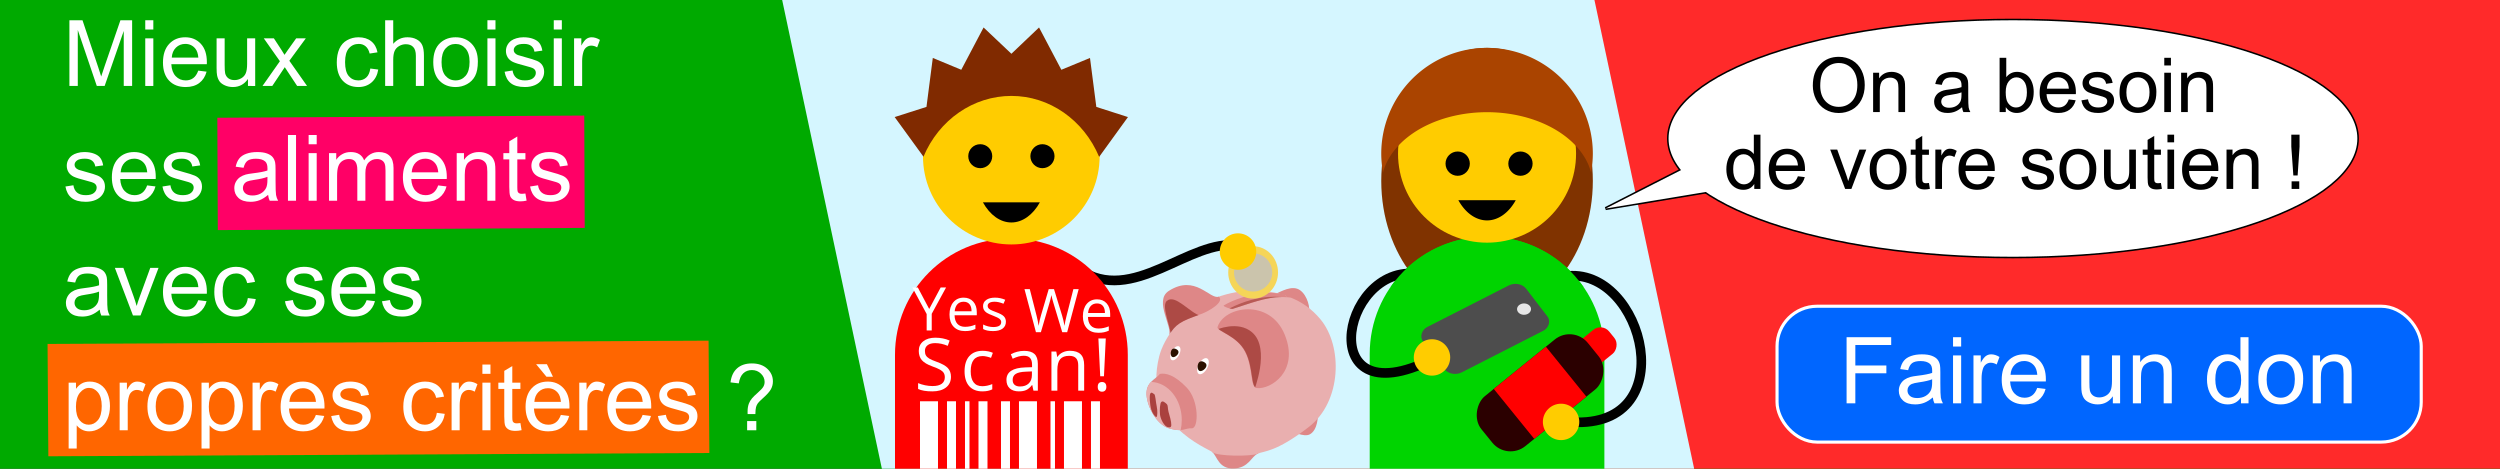 <?xml version="1.0" encoding="UTF-8" standalone="no"?>
<!-- Created with Inkscape (http://www.inkscape.org/) -->

<svg
   xmlns:dc="http://purl.org/dc/elements/1.1/"
   xmlns:cc="http://creativecommons.org/ns#"
   xmlns:rdf="http://www.w3.org/1999/02/22-rdf-syntax-ns#"
   xmlns:svg="http://www.w3.org/2000/svg"
   xmlns="http://www.w3.org/2000/svg"
   xmlns:sodipodi="http://sodipodi.sourceforge.net/DTD/sodipodi-0.dtd"
   xmlns:inkscape="http://www.inkscape.org/namespaces/inkscape"
   width="800"
   height="150"
   viewBox="0 0 800 150"
   id="svg2"
   version="1.1"
   inkscape:version="0.92.3 (2405546, 2018-03-11)"
   sodipodi:docname="donate-banner.personal.fr.800x150.svg"
   inkscape:export-filename="C:\Users\biz\Desktop\Blogs\OpenFoodFacts\donate-banner.personal.fr.1600x300.png"
   inkscape:export-xdpi="192"
   inkscape:export-ydpi="192">
  <rect x="0" y="0" width="800" height="150" fill="#333333" stroke="none"/>
  <defs
     id="defs4">
    <clipPath
       id="clipPath3671"
       clipPathUnits="userSpaceOnUse">
      <path
         id="path3673"
         sodipodi:nodetypes="csszs"
         style="fill:url(#radialGradient3675);fill-rule:evenodd"
         inkscape:connector-curvature="0"
         d="m 748.38,337.76 c 33.96,3.67 103.24,-40.5 67.5,-128.64 -35.73,-88.15 -146.4,-69.02 -162,-18.27 -2.95,9.6 45.52,19.72 65.91,58.77 20.4,39.04 12.02,86.36 28.59,88.14 z" />
    </clipPath>
    <clipPath
       id="clipPath3903"
       clipPathUnits="userSpaceOnUse">
      <path
         id="path3905"
         sodipodi:nodetypes="ccscs"
         style="fill:url(#linearGradient3907);fill-rule:evenodd"
         inkscape:connector-curvature="0"
         d="m 214.32,159.35 c 19.3,-6.75 57.29,-29.59 42.68,-41.84 -21.91,7.51 -56.52,-55.102 -120.73,-13.75 -36.87,23.74 12.21,90.26 -0.14,107.67 17.15,-28.61 27.96,-34.58 78.19,-52.08 z" />
    </clipPath>
    <clipPath
       id="clipPath3671-6"
       clipPathUnits="userSpaceOnUse">
      <path
         id="path3673-5"
         sodipodi:nodetypes="csszs"
         style="fill:url(#radialGradient3675);fill-rule:evenodd"
         inkscape:connector-curvature="0"
         d="m 748.38,337.76 c 33.96,3.67 103.24,-40.5 67.5,-128.64 -35.73,-88.15 -146.4,-69.02 -162,-18.27 -2.95,9.6 45.52,19.72 65.91,58.77 20.4,39.04 12.02,86.36 28.59,88.14 z" />
    </clipPath>
    <clipPath
       id="clipPath3903-4"
       clipPathUnits="userSpaceOnUse">
      <path
         id="path3905-1"
         sodipodi:nodetypes="ccscs"
         style="fill:url(#linearGradient3907);fill-rule:evenodd"
         inkscape:connector-curvature="0"
         d="m 214.32,159.35 c 19.3,-6.75 57.29,-29.59 42.68,-41.84 -21.91,7.51 -56.52,-55.102 -120.73,-13.75 -36.87,23.74 12.21,90.26 -0.14,107.67 17.15,-28.61 27.96,-34.58 78.19,-52.08 z" />
    </clipPath>
    <clipPath
       id="clipPath3671-4"
       clipPathUnits="userSpaceOnUse">
      <path
         id="path3673-8"
         sodipodi:nodetypes="csszs"
         style="fill:url(#radialGradient3675);fill-rule:evenodd"
         inkscape:connector-curvature="0"
         d="m 748.38,337.76 c 33.96,3.67 103.24,-40.5 67.5,-128.64 -35.73,-88.15 -146.4,-69.02 -162,-18.27 -2.95,9.6 45.52,19.72 65.91,58.77 20.4,39.04 12.02,86.36 28.59,88.14 z" />
    </clipPath>
    <clipPath
       id="clipPath3903-3"
       clipPathUnits="userSpaceOnUse">
      <path
         id="path3905-3"
         sodipodi:nodetypes="ccscs"
         style="fill:url(#linearGradient3907);fill-rule:evenodd"
         inkscape:connector-curvature="0"
         d="m 214.32,159.35 c 19.3,-6.75 57.29,-29.59 42.68,-41.84 -21.91,7.51 -56.52,-55.102 -120.73,-13.75 -36.87,23.74 12.21,90.26 -0.14,107.67 17.15,-28.61 27.96,-34.58 78.19,-52.08 z" />
    </clipPath>
    <clipPath
       id="clipPath3671-0"
       clipPathUnits="userSpaceOnUse">
      <path
         id="path3673-4"
         sodipodi:nodetypes="csszs"
         style="fill:url(#radialGradient3675);fill-rule:evenodd"
         inkscape:connector-curvature="0"
         d="m 748.38,337.76 c 33.96,3.67 103.24,-40.5 67.5,-128.64 -35.73,-88.15 -146.4,-69.02 -162,-18.27 -2.95,9.6 45.52,19.72 65.91,58.77 20.4,39.04 12.02,86.36 28.59,88.14 z" />
    </clipPath>
    <clipPath
       id="clipPath3903-7"
       clipPathUnits="userSpaceOnUse">
      <path
         id="path3905-37"
         sodipodi:nodetypes="ccscs"
         style="fill:url(#linearGradient3907);fill-rule:evenodd"
         inkscape:connector-curvature="0"
         d="m 214.32,159.35 c 19.3,-6.75 57.29,-29.59 42.68,-41.84 -21.91,7.51 -56.52,-55.102 -120.73,-13.75 -36.87,23.74 12.21,90.26 -0.14,107.67 17.15,-28.61 27.96,-34.58 78.19,-52.08 z" />
    </clipPath>
    <clipPath
       id="clipPath3671-0-6"
       clipPathUnits="userSpaceOnUse">
      <path
         id="path3673-4-5"
         sodipodi:nodetypes="csszs"
         style="fill:url(#radialGradient3675);fill-rule:evenodd"
         inkscape:connector-curvature="0"
         d="m 748.38,337.76 c 33.96,3.67 103.24,-40.5 67.5,-128.64 -35.73,-88.15 -146.4,-69.02 -162,-18.27 -2.95,9.6 45.52,19.72 65.91,58.77 20.4,39.04 12.02,86.36 28.59,88.14 z" />
    </clipPath>
    <clipPath
       id="clipPath3903-7-2"
       clipPathUnits="userSpaceOnUse">
      <path
         id="path3905-37-0"
         sodipodi:nodetypes="ccscs"
         style="fill:url(#linearGradient3907);fill-rule:evenodd"
         inkscape:connector-curvature="0"
         d="m 214.32,159.35 c 19.3,-6.75 57.29,-29.59 42.68,-41.84 -21.91,7.51 -56.52,-55.102 -120.73,-13.75 -36.87,23.74 12.21,90.26 -0.14,107.67 17.15,-28.61 27.96,-34.58 78.19,-52.08 z" />
    </clipPath>
    <pattern
       y="0"
       x="0"
       height="6"
       width="6"
       patternUnits="userSpaceOnUse"
       id="EMFhbasepattern" />
  </defs>
  <sodipodi:namedview
     id="base"
     pagecolor="#ffffff"
     bordercolor="#666666"
     borderopacity="1.0"
     inkscape:pageopacity="0.0"
     inkscape:pageshadow="2"
     inkscape:zoom="1.1627617"
     inkscape:cx="409.80735"
     inkscape:cy="246.60899"
     inkscape:document-units="px"
     inkscape:current-layer="layer1"
     showgrid="false"
     inkscape:window-width="1920"
     inkscape:window-height="1017"
     inkscape:window-x="-8"
     inkscape:window-y="-8"
     inkscape:window-maximized="1"
     showguides="false"
     inkscape:snap-global="false" />
  <g
     inkscape:label="Calque 1"
     inkscape:groupmode="layer"
     id="layer1">
    <rect
       y="128.403"
       x="299.743"
       height="21.598"
       width="50.785"
       id="rect3650"
       style="opacity:1;fill:#000000;fill-opacity:1;fill-rule:evenodd;stroke:none;stroke-width:0.493;stroke-linecap:round;stroke-linejoin:round;stroke-miterlimit:4;stroke-dasharray:none;stroke-dashoffset:0;stroke-opacity:1" />
    <rect
       y="8.2861325e-006"
       x="0"
       height="150"
       width="800"
       id="rect2483"
       style="opacity:1;fill:#00aa00;fill-opacity:1;fill-rule:nonzero;stroke:none;stroke-width:11.005;stroke-miterlimit:4;stroke-dasharray:none;stroke-opacity:1" />
    <rect
       style="opacity:1;fill:#ff2a2a;fill-opacity:1;fill-rule:nonzero;stroke:none;stroke-width:8.238;stroke-miterlimit:4;stroke-dasharray:none;stroke-opacity:1"
       id="rect2485"
       width="448.251"
       height="150"
       x="351.749"
       y="8.2861325e-006" />
    <path
       id="path2487"
       d="m 250.293,0 31.91,150 H 542.131 L 510.221,0 Z"
       style="opacity:1;fill:#d5f6ff;fill-opacity:1;fill-rule:nonzero;stroke:none;stroke-width:0.965;stroke-miterlimit:4;stroke-dasharray:none;stroke-opacity:1"
       inkscape:connector-curvature="0" />
    <path
       inkscape:connector-curvature="0"
       id="path2489"
       d="m 513.789,66.739 44.884,-22.874 3.831,14.794 z"
       style="fill:#ffffff;stroke:#000000;stroke-width:1;stroke-linecap:butt;stroke-linejoin:miter;stroke-miterlimit:4;stroke-dasharray:none;stroke-opacity:1" />
    <path
       sodipodi:nodetypes="cc"
       inkscape:connector-curvature="0"
       id="path2493"
       d="M 345.188,86.153 C 362.514,98.121 380.622,76.148 396.362,78.558"
       style="fill:none;fill-rule:evenodd;stroke:#000000;stroke-width:3.089;stroke-linecap:butt;stroke-linejoin:miter;stroke-miterlimit:4;stroke-dasharray:none;stroke-opacity:1" />
    <path
       inkscape:connector-curvature="0"
       id="path2505"
       d="m 325.091,82.908 a 33.907,23.601 0 0 1 -0.133,0.003 33.907,23.601 0 0 1 -0.097,-0.003 33.907,33.907 0 0 0 0.097,0.005 33.907,33.907 0 0 0 0.133,-0.005 z"
       style="opacity:1;fill:#803300;fill-opacity:1;fill-rule:evenodd;stroke:none;stroke-width:0.493;stroke-linecap:round;stroke-linejoin:round;stroke-miterlimit:4;stroke-dasharray:none;stroke-dashoffset:0;stroke-opacity:1" />
    <path
       id="path2517"
       style="fill:#de8787;fill-rule:evenodd;stroke:none;stroke-width:0.398"
       inkscape:connector-curvature="0"
       d="m 421.714,133.006 c 0,0 0.037,4.625 -2.611,6.004 -1.891,0.985 -5.892,-1.082 -5.892,-1.082 z"
       sodipodi:nodetypes="cscc" />
    <path
       id="path2519"
       style="fill:#de8787;fill-rule:evenodd;stroke:none;stroke-width:0.398"
       inkscape:connector-curvature="0"
       d="m 415.074,92.388 c 2.743,0.923 4.111,5.254 3.85,7.119 l -12.077,-4.905 c 1.789,-0.53 5.468,-3.143 8.226,-2.214 z"
       sodipodi:nodetypes="cccz" />
    <path
       id="path2521"
       style="fill:#de8787;fill-rule:evenodd;stroke:none;stroke-width:0.398"
       inkscape:connector-curvature="0"
       d="m 387.971,144.7 c 1.535,1.341 1.979,5.372 6.803,5.221 4.826,-0.151 5.583,-3.793 7.699,-4.748 2.027,-0.914 -16.062,-1.838 -14.502,-0.473 z"
       sodipodi:nodetypes="ssss" />
    <path
       id="path2523"
       d="m 401.474,92.986 c -4.144,0.003 -8.317,0.772 -12.182,2.197 -10.965,4.041 -16.906,13.065 -18.353,18.879 -5.441,21.854 15.473,29.273 17.033,30.639 1.535,1.341 12.386,1.428 14.502,0.473 2.027,-0.914 5.698,-0.328 16.348,-8.541 10.6,-8.175 10.897,-25.884 3.695,-34.49 -2.712,-3.239 -5.73,-5.394 -9.41,-6.885 -0.42,-0.093 -1.015,-0.128 -1.325,-0.139 -0.114,-0.19 -0.248,-0.359 -0.458,-0.558 -3.142,-1.07 -6.487,-1.575 -9.849,-1.574 z"
       sodipodi:nodetypes="csssssscccc"
       style="fill:#e9afaf;fill-rule:evenodd;stroke:none;stroke-width:0.398"
       inkscape:connector-curvature="0" />
    <ellipse
       ry="42.576"
       rx="33.852"
       cy="57.893"
       cx="475.856"
       id="ellipse2537"
       style="opacity:1;fill:#803300;fill-opacity:1;fill-rule:evenodd;stroke:none;stroke-width:2.156;stroke-linecap:round;stroke-linejoin:round;stroke-miterlimit:4;stroke-dasharray:none;stroke-dashoffset:0;stroke-opacity:1" />
    <path
       inkscape:connector-curvature="0"
       style="opacity:1;fill:#00d400;fill-opacity:1;fill-rule:evenodd;stroke:none;stroke-width:2.156;stroke-linecap:round;stroke-linejoin:round;stroke-miterlimit:4;stroke-dasharray:none;stroke-dashoffset:0;stroke-opacity:1"
       d="m 475.856,75.711 c -20.801,0 -37.546,16.745 -37.546,37.546 v 36.743 h 75.091 v -36.743 c 0,-20.801 -16.745,-37.546 -37.546,-37.546 z"
       id="path2539" />
    <path
       sodipodi:nodetypes="cc"
       inkscape:connector-curvature="0"
       id="path2541"
       d="m 500.687,88.421 c 25.471,-3.878 39.085,50.588 0.404,46.504"
       style="fill:none;fill-rule:evenodd;stroke:#000000;stroke-width:3.084;stroke-linecap:butt;stroke-linejoin:miter;stroke-miterlimit:4;stroke-dasharray:none;stroke-opacity:1" />
    <path
       style="fill:none;fill-rule:evenodd;stroke:#000000;stroke-width:3.084;stroke-linecap:butt;stroke-linejoin:miter;stroke-miterlimit:4;stroke-dasharray:none;stroke-opacity:1"
       d="m 453.921,87.702 c -25.471,-3.878 -34.75,49.959 8.544,25.03"
       id="path2543"
       inkscape:connector-curvature="0"
       sodipodi:nodetypes="cc" />
    <path
       inkscape:connector-curvature="0"
       id="path2545"
       d="m 475.855,75.711 c -12.826,0 -24.101,6.372 -30.868,16.13 H 506.725 C 499.958,82.083 488.681,75.711 475.855,75.711 Z"
       style="opacity:1;fill:#00d400;fill-opacity:1;fill-rule:evenodd;stroke:none;stroke-width:2.156;stroke-linecap:round;stroke-linejoin:round;stroke-miterlimit:4;stroke-dasharray:none;stroke-dashoffset:0;stroke-opacity:1" />
    <circle
       style="opacity:1;fill:#ffcc00;fill-opacity:1;fill-rule:evenodd;stroke:none;stroke-width:2.156;stroke-linecap:round;stroke-linejoin:round;stroke-miterlimit:4;stroke-dasharray:none;stroke-dashoffset:0;stroke-opacity:1"
       id="circle2547"
       cx="475.856"
       cy="49.17"
       r="28.483" />
    <g
       transform="matrix(0.093,0.121,-0.149,0.076,673.351,103.87)"
       id="g2553">
      <rect
         ry="22.903"
         y="849.362"
         x="-651.436"
         height="221.391"
         width="119.602"
         id="rect2549"
         style="opacity:1;fill:#4d4d4d;fill-opacity:1;fill-rule:evenodd;stroke:none;stroke-width:3;stroke-linecap:round;stroke-linejoin:round;stroke-miterlimit:4;stroke-dasharray:none;stroke-dashoffset:0;stroke-opacity:1" />
      <circle
         r="12.724"
         cy="876.776"
         cx="-591.635"
         id="circle2551"
         style="opacity:1;fill:#e6e6e6;fill-opacity:1;fill-rule:evenodd;stroke:none;stroke-width:3;stroke-linecap:round;stroke-linejoin:round;stroke-miterlimit:4;stroke-dasharray:none;stroke-dashoffset:0;stroke-opacity:1" />
    </g>
    <circle
       r="5.826"
       cy="114.382"
       cx="458.238"
       id="circle2555"
       style="opacity:1;fill:#ffcc00;fill-opacity:1;fill-rule:evenodd;stroke:none;stroke-width:2.156;stroke-linecap:round;stroke-linejoin:round;stroke-miterlimit:4;stroke-dasharray:none;stroke-dashoffset:0;stroke-opacity:1" />
    <rect
       transform="rotate(50.981)"
       ry="3.599"
       y="-333.282"
       x="403.005"
       height="20.968"
       width="9.842"
       id="rect2557"
       style="opacity:1;fill:#ff0000;fill-opacity:1;fill-rule:evenodd;stroke:none;stroke-width:2.156;stroke-linecap:round;stroke-linejoin:round;stroke-miterlimit:4;stroke-dasharray:none;stroke-dashoffset:0;stroke-opacity:1" />
    <rect
       transform="rotate(50.981)"
       style="opacity:1;fill:#2b0000;fill-opacity:1;fill-rule:evenodd;stroke:none;stroke-width:2.156;stroke-linecap:round;stroke-linejoin:round;stroke-miterlimit:4;stroke-dasharray:none;stroke-dashoffset:0;stroke-opacity:1"
       id="rect2559"
       width="20.579"
       height="43.843"
       x="397.637"
       y="-325.677"
       ry="7.525" />
    <path
       style="opacity:1;fill:#ff0000;fill-opacity:1;fill-rule:evenodd;stroke:none;stroke-width:2.156;stroke-linecap:round;stroke-linejoin:round;stroke-miterlimit:4;stroke-dasharray:none;stroke-dashoffset:0;stroke-opacity:1"
       d="m 494.685,110.939 -16.683,13.519 12.956,15.988 16.683,-13.519 z"
       id="path2561"
       inkscape:connector-curvature="0" />
    <circle
       style="opacity:1;fill:#ffcc00;fill-opacity:1;fill-rule:evenodd;stroke:none;stroke-width:2.156;stroke-linecap:round;stroke-linejoin:round;stroke-miterlimit:4;stroke-dasharray:none;stroke-dashoffset:0;stroke-opacity:1"
       id="circle2563"
       cx="499.545"
       cy="135.01"
       r="5.826" />
    <path
       inkscape:connector-curvature="0"
       id="path2565"
       d="m 475.988,83.018 a 33.852,23.562 0 0 1 -0.132,0.003 33.852,23.562 0 0 1 -0.096,-0.003 33.852,33.852 0 0 0 0.096,0.004 33.852,33.852 0 0 0 0.132,-0.004 z"
       style="opacity:1;fill:#803300;fill-opacity:1;fill-rule:evenodd;stroke:none;stroke-width:2.156;stroke-linecap:round;stroke-linejoin:round;stroke-miterlimit:4;stroke-dasharray:none;stroke-dashoffset:0;stroke-opacity:1" />
    <path
       inkscape:connector-curvature="0"
       id="path2567"
       d="m 475.855,15.317 a 33.852,33.852 0 0 0 -33.852,33.852 33.852,33.852 0 0 0 0.571,6.095 33.852,23.562 0 0 1 0.105,-0.486 33.852,23.562 0 0 1 0.837,-2.283 33.852,23.562 0 0 1 1.159,-2.212 33.852,23.562 0 0 1 1.473,-2.121 33.852,23.562 0 0 1 1.769,-2.007 33.852,23.562 0 0 1 2.048,-1.876 33.852,23.562 0 0 1 2.307,-1.722 33.852,23.562 0 0 1 2.541,-1.555 33.852,23.562 0 0 1 2.752,-1.37 33.852,23.562 0 0 1 2.936,-1.171 33.852,23.562 0 0 1 3.088,-0.962 33.852,23.562 0 0 1 3.212,-0.742 33.852,23.562 0 0 1 3.302,-0.516 33.852,23.562 0 0 1 3.359,-0.283 33.852,23.562 0 0 1 2.394,-0.06 33.852,23.562 0 0 1 3.38,0.119 33.852,23.562 0 0 1 3.346,0.351 33.852,23.562 0 0 1 3.279,0.583 33.852,23.562 0 0 1 3.178,0.809 33.852,23.562 0 0 1 3.046,1.024 33.852,23.562 0 0 1 2.885,1.232 33.852,23.562 0 0 1 2.695,1.426 33.852,23.562 0 0 1 2.475,1.605 33.852,23.562 0 0 1 2.233,1.769 33.852,23.562 0 0 1 1.969,1.915 33.852,23.562 0 0 1 1.683,2.043 33.852,23.562 0 0 1 1.382,2.15 33.852,23.562 0 0 1 1.067,2.236 33.852,23.562 0 0 1 0.662,2.054 33.852,33.852 0 0 0 0.571,-6.041 33.852,33.852 0 0 0 -33.852,-33.852 z"
       style="opacity:1;fill:#aa4400;fill-opacity:1;fill-rule:evenodd;stroke:none;stroke-width:2.156;stroke-linecap:round;stroke-linejoin:round;stroke-miterlimit:4;stroke-dasharray:none;stroke-dashoffset:0;stroke-opacity:1" />
    <g
       id="g2573"
       transform="matrix(0.176,0,0,0.176,700.081,-6.476)">
      <circle
         r="22.093"
         cy="334.333"
         cx="-1327.405"
         id="circle2569"
         style="opacity:1;fill:#000000;fill-opacity:1;fill-rule:evenodd;stroke:none;stroke-width:3;stroke-linecap:round;stroke-linejoin:round;stroke-miterlimit:4;stroke-dasharray:none;stroke-dashoffset:0;stroke-opacity:1" />
      <circle
         style="opacity:1;fill:#000000;fill-opacity:1;fill-rule:evenodd;stroke:none;stroke-width:3;stroke-linecap:round;stroke-linejoin:round;stroke-miterlimit:4;stroke-dasharray:none;stroke-dashoffset:0;stroke-opacity:1"
         id="circle2571"
         cx="-1213.256"
         cy="334.333"
         r="22.093" />
    </g>
    <path
       id="path2575"
       d="m 466.669,64.058 a 11.922,17.802 0 0 0 9.184,6.474 11.922,17.802 0 0 0 9.19,-6.474 z"
       style="opacity:1;fill:#000000;fill-opacity:1;fill-rule:evenodd;stroke:none;stroke-width:2.156;stroke-linecap:round;stroke-linejoin:round;stroke-miterlimit:4;stroke-dasharray:none;stroke-dashoffset:0;stroke-opacity:1"
       inkscape:connector-curvature="0" />
    <path
       id="path2525"
       style="fill:#de8787;fill-rule:evenodd;stroke:none;stroke-width:0.398"
       inkscape:connector-curvature="0"
       d="m 402.151,124.186 c 4.51,0.487 13.712,-5.379 8.965,-17.085 -4.745,-11.707 -19.444,-9.167 -21.516,-2.427 -0.392,1.275 6.046,2.619 8.754,7.805 2.709,5.185 1.596,11.47 3.797,11.706 z"
       sodipodi:nodetypes="csszs" />
    <path
       id="path2527"
       style="fill:#de8787;fill-rule:evenodd;stroke:none;stroke-width:0.398"
       inkscape:connector-curvature="0"
       d="m 384.353,100.491 c 2.563,-0.896 7.609,-3.93 5.668,-5.557 -2.91,0.997 -7.507,-7.318 -16.034,-1.826 -4.897,3.153 1.622,11.988 -0.019,14.3 2.278,-3.8 3.713,-4.593 10.385,-6.917 z"
       sodipodi:nodetypes="ccscs" />
    <path
       id="path2529"
       style="fill:#de8787;fill-rule:evenodd;stroke:none;stroke-width:0.398"
       inkscape:connector-curvature="0"
       d="m 371.15,119.652 c -1.26,1.68 -4.113,2.425 -4.271,6.011 -0.159,3.639 2.886,10.173 7.33,11.443 4.429,1.266 4.905,-0.158 7.172,-0.052 2.215,0.102 2.373,-8.807 -1.582,-12.973 -3.929,-4.138 -6.803,-4.799 -8.649,-4.429 z"
       sodipodi:nodetypes="czzzzc" />
    <path
       id="path2531"
       style="fill:#e9afaf;stroke:none;stroke-width:0.398"
       d="m 368.328,122.222 c -0.767,0.806 -1.378,1.839 -1.448,3.445 -0.159,3.638 2.885,10.176 7.33,11.447 1.653,0.472 2.752,0.568 3.603,0.511 0.227,-1.019 0.353,-2.089 0.353,-3.196 0,-6.664 -4.387,-12.079 -9.836,-12.206 z"
       inkscape:connector-curvature="0" />
    <path
       id="path2533"
       style="opacity:0.9;fill:#a8443f;fill-rule:evenodd;stroke:none;stroke-width:3"
       d="m 648.58,197.53 c 0,0 53.17,-24.13 87.59,5.62 45.49,39.3 3.93,142.06 3.93,142.06 z"
       clip-path="url(#clipPath3671-0-6)"
       sodipodi:nodetypes="cscc"
       transform="matrix(0.133,0,0,0.133,302.763,79.327)"
       inkscape:connector-curvature="0" />
    <path
       id="path2535"
       style="opacity:0.9;fill:#a8443e;fill-rule:evenodd;stroke:none;stroke-width:3"
       d="m 213.76,163.84 c -27.51,-7.3 -62.33,-54.47 -82.54,-35.94 -14.93,13.68 16.28,76.37 7.86,83.67 -8.42,7.3 88.21,-44 74.68,-47.73 z"
       clip-path="url(#clipPath3903-7-2)"
       sodipodi:nodetypes="cssc"
       transform="matrix(0.133,0,0,0.133,355.888,79.327)"
       inkscape:connector-curvature="0" />
    <path
       id="path2537"
       style="opacity:0.95;fill:#a73c39;fill-rule:evenodd;stroke:none;stroke-width:0.398"
       inkscape:connector-curvature="0"
       d="m 368.172,125.822 c -0.477,0.444 -0.214,3.902 0.234,5.273 0.448,1.371 1.381,2.545 1.688,2.322 0.291,-0.211 0.367,-1.998 0.056,-3.376 -0.317,-1.397 -0.408,-3.8 -0.843,-3.957 -0.426,-0.154 -0.672,-0.692 -1.134,-0.262 z m 3.481,2.766 c -0.49,0.333 -0.606,2.711 -0.45,4.113 0.201,1.554 1.38,3.717 2.452,3.983 1.072,0.264 1.317,-0.078 1.081,-1.635 -0.238,-1.555 -0.87,-3.11 -0.975,-4.113 -0.106,-1.001 -0.031,-1.426 -0.687,-1.897 -0.657,-0.471 -0.932,-0.785 -1.421,-0.452 z"
       sodipodi:nodetypes="czzzzzcczzzzz" />
    <path
       id="path2540"
       style="fill:#de8787;fill-rule:evenodd;stroke:none;stroke-width:0.398"
       inkscape:connector-curvature="0"
       d="m 406.335,93.741 c -5.978,0.019 -11.92,2.266 -14.795,4.043 0.133,0.475 2.283,1.104 2.879,1.066 6.085,-1.893 11.641,-4.235 17.375,-3.727 -0.125,-0.308 -0.506,-0.626 -1,-0.93 -1.457,-0.319 -2.959,-0.457 -4.459,-0.453 z" />
    <path
       id="path2542"
       style="opacity:0.75;fill:#aa4b45;fill-rule:evenodd;stroke:none;stroke-width:0.398"
       inkscape:connector-curvature="0"
       d="m 407.596,94.954 c -4.98,0.041 -9.637,1.472 -14.183,3.735 0.42,0.108 0.8,0.174 1,0.162 5.489,-1.707 10.547,-3.781 15.693,-3.797 -0.846,-0.073 -1.684,-0.108 -2.51,-0.1 z" />
    <ellipse
       ry="2.473"
       rx="1.298"
       cy="-77.92"
       cx="384.928"
       id="ellipse2544"
       style="fill:#ffffff;stroke:none;stroke-width:0.476"
       transform="rotate(28.17)" />
    <path
       id="path2546"
       style="fill:#2b1100;stroke:none;stroke-width:0.476"
       d="m 377.086,112.923 c -0.189,0.765 -1.347,1.63 -1.979,1.292 -0.632,-0.338 -0.608,-1.818 -0.061,-2.406 0.315,-0.338 0.752,-0.402 1.384,-0.064 0.632,0.338 0.764,0.741 0.657,1.178 z"
       sodipodi:nodetypes="asasa"
       inkscape:connector-curvature="0" />
    <ellipse
       ry="2.819"
       rx="1.479"
       cy="-78.434"
       cx="394.677"
       id="ellipse2548"
       style="fill:#ffffff;stroke:none;stroke-width:0.476"
       transform="rotate(28.17)" />
    <path
       id="path2550"
       style="fill:#2b1100;stroke:none;stroke-width:0.476"
       d="m 386.035,117.197 c -0.215,0.872 -1.535,1.858 -2.255,1.472 -0.72,-0.386 -0.693,-2.072 -0.07,-2.742 0.359,-0.385 0.857,-0.458 1.577,-0.073 0.72,0.386 0.871,0.845 0.748,1.342 z"
       sodipodi:nodetypes="asasa"
       inkscape:connector-curvature="0" />
    <ellipse
       ry="8.384"
       rx="7.97"
       cy="87.182"
       cx="401.001"
       id="ellipse2552"
       style="opacity:1;fill:#f5d558;fill-opacity:1;fill-rule:nonzero;stroke:none;stroke-width:1.147;stroke-linecap:round;stroke-linejoin:round;stroke-miterlimit:4;stroke-dasharray:none;stroke-dashoffset:0;stroke-opacity:1" />
    <circle
       r="6.113"
       style="opacity:1;fill:#cbc4ac;fill-opacity:1;fill-rule:nonzero;stroke:none;stroke-width:1.147;stroke-linecap:round;stroke-linejoin:round;stroke-miterlimit:4;stroke-dasharray:none;stroke-dashoffset:0;stroke-opacity:1"
       id="circle2554"
       cx="401.001"
       cy="87.182" />
    <circle
       style="opacity:1;fill:#ffcc00;fill-opacity:1;fill-rule:evenodd;stroke:none;stroke-width:0.493;stroke-linecap:round;stroke-linejoin:round;stroke-miterlimit:4;stroke-dasharray:none;stroke-dashoffset:0;stroke-opacity:1"
       id="circle2556"
       cx="396.163"
       cy="80.5"
       r="5.836" />
    <rect
       transform="matrix(1,-0.005,0.007,1,0,0)"
       ry="0"
       y="110.135"
       x="14.446"
       height="35.947"
       width="211.527"
       id="rect2630"
       style="opacity:1;fill:#ff6600;fill-opacity:1;fill-rule:nonzero;stroke:none;stroke-width:11.46;stroke-miterlimit:4;stroke-dasharray:none;stroke-opacity:1" />
    <rect
       transform="matrix(1,-0.006,0.004,1,0,0)"
       ry="0"
       y="38.1"
       x="69.398"
       height="35.946"
       width="117.411"
       id="rect2632"
       style="opacity:1;fill:#ff0066;fill-opacity:1;fill-rule:nonzero;stroke:none;stroke-width:8.538;stroke-miterlimit:4;stroke-dasharray:none;stroke-opacity:1" />
    <g
       aria-label="Mieux choisir
ses aliments
avec ses
propres critères ?"
       style="font-style:normal;font-variant:normal;font-weight:normal;font-stretch:normal;font-size:29.381px;line-height:1.25;font-family:arial;-inkscape-font-specification:arial;letter-spacing:0px;word-spacing:0px;fill:#ffffff;fill-opacity:1;stroke:none;stroke-width:0.735"
       id="text2642">
      <path
         d="M 22.21,27.507 V 6.476 h 4.189 L 31.377,21.367 q 0.689,2.08 1.004,3.113 0.359,-1.148 1.119,-3.371 L 38.536,6.476 h 3.744 V 27.507 H 39.597 V 9.905 L 33.486,27.507 H 30.975 L 24.893,9.603 v 17.904 z"
         style="font-style:normal;font-variant:normal;font-weight:normal;font-stretch:normal;font-family:arial;-inkscape-font-specification:arial;fill:#ffffff;stroke-width:0.735"
         id="path3459" />
      <path
         d="M 46.483,9.446 V 6.476 h 2.582 v 2.97 z m 0,18.062 V 12.272 h 2.582 v 15.236 z"
         style="font-style:normal;font-variant:normal;font-weight:normal;font-stretch:normal;font-family:arial;-inkscape-font-specification:arial;fill:#ffffff;stroke-width:0.735"
         id="path3461" />
      <path
         d="m 63.441,22.601 2.668,0.33 q -0.631,2.338 -2.338,3.63 -1.707,1.291 -4.361,1.291 -3.343,0 -5.308,-2.051 -1.951,-2.066 -1.951,-5.781 0,-3.845 1.98,-5.968 1.98,-2.123 5.136,-2.123 3.056,0 4.992,2.08 1.937,2.08 1.937,5.853 0,0.23 -0.014,0.689 h -11.362 q 0.143,2.511 1.42,3.845 1.277,1.334 3.185,1.334 1.42,0 2.424,-0.746 1.004,-0.746 1.592,-2.381 z m -8.479,-4.175 h 8.507 q -0.172,-1.922 -0.976,-2.884 -1.234,-1.492 -3.199,-1.492 -1.779,0 -2.998,1.191 -1.205,1.191 -1.334,3.185 z"
         style="font-style:normal;font-variant:normal;font-weight:normal;font-stretch:normal;font-family:arial;-inkscape-font-specification:arial;fill:#ffffff;stroke-width:0.735"
         id="path3463" />
      <path
         d="m 79.35,27.507 v -2.238 Q 77.571,27.852 74.516,27.852 q -1.349,0 -2.525,-0.516 -1.162,-0.516 -1.736,-1.291 -0.559,-0.789 -0.789,-1.922 -0.158,-0.76 -0.158,-2.41 v -9.44 h 2.582 v 8.45 q 0,2.023 0.158,2.726 0.244,1.019 1.033,1.607 0.789,0.574 1.951,0.574 1.162,0 2.181,-0.588 1.019,-0.603 1.435,-1.621 0.43,-1.033 0.43,-2.984 v -8.163 h 2.582 v 15.236 z"
         style="font-style:normal;font-variant:normal;font-weight:normal;font-stretch:normal;font-family:arial;-inkscape-font-specification:arial;fill:#ffffff;stroke-width:0.735"
         id="path3465" />
      <path
         d="M 83.998,27.507 89.565,19.588 84.415,12.272 h 3.228 l 2.338,3.572 q 0.66,1.019 1.062,1.707 0.631,-0.947 1.162,-1.678 l 2.568,-3.601 h 3.084 l -5.265,7.173 5.667,8.062 h -3.17 l -3.127,-4.734 -0.832,-1.277 -4.003,6.011 z"
         style="font-style:normal;font-variant:normal;font-weight:normal;font-stretch:normal;font-family:arial;-inkscape-font-specification:arial;fill:#ffffff;stroke-width:0.735"
         id="path3467" />
      <path
         d="m 118.501,21.927 2.539,0.33 q -0.416,2.625 -2.138,4.117 -1.707,1.478 -4.203,1.478 -3.127,0 -5.035,-2.037 -1.894,-2.051 -1.894,-5.868 0,-2.468 0.818,-4.318 0.818,-1.851 2.482,-2.769 1.679,-0.932 3.644,-0.932 2.482,0 4.06,1.262 1.578,1.248 2.023,3.558 l -2.511,0.387 q -0.359,-1.535 -1.277,-2.31 -0.904,-0.775 -2.195,-0.775 -1.951,0 -3.17,1.406 -1.219,1.392 -1.219,4.419 0,3.07 1.176,4.462 1.176,1.392 3.07,1.392 1.521,0 2.539,-0.932 1.019,-0.932 1.291,-2.869 z"
         style="font-style:normal;font-variant:normal;font-weight:normal;font-stretch:normal;font-family:arial;-inkscape-font-specification:arial;fill:#ffffff;stroke-width:0.735"
         id="path3469" />
      <path
         d="M 123.249,27.507 V 6.476 h 2.582 v 7.546 q 1.808,-2.095 4.562,-2.095 1.693,0 2.941,0.674 1.248,0.66 1.779,1.836 0.545,1.176 0.545,3.414 v 9.655 h -2.582 v -9.655 q 0,-1.937 -0.846,-2.812 -0.832,-0.889 -2.367,-0.889 -1.148,0 -2.166,0.603 -1.004,0.588 -1.435,1.607 -0.43,1.019 -0.43,2.812 v 8.335 z"
         style="font-style:normal;font-variant:normal;font-weight:normal;font-stretch:normal;font-family:arial;-inkscape-font-specification:arial;fill:#ffffff;stroke-width:0.735"
         id="path3471" />
      <path
         d="m 138.643,19.89 q 0,-4.232 2.353,-6.269 1.965,-1.693 4.792,-1.693 3.142,0 5.136,2.066 1.994,2.051 1.994,5.681 0,2.941 -0.889,4.634 -0.875,1.678 -2.568,2.611 -1.678,0.932 -3.673,0.932 -3.199,0 -5.179,-2.051 -1.965,-2.051 -1.965,-5.911 z m 2.654,0 q 0,2.927 1.277,4.39 1.277,1.449 3.214,1.449 1.922,0 3.199,-1.463 1.277,-1.463 1.277,-4.462 0,-2.826 -1.291,-4.275 -1.277,-1.463 -3.185,-1.463 -1.937,0 -3.214,1.449 -1.277,1.449 -1.277,4.376 z"
         style="font-style:normal;font-variant:normal;font-weight:normal;font-stretch:normal;font-family:arial;-inkscape-font-specification:arial;fill:#ffffff;stroke-width:0.735"
         id="path3473" />
      <path
         d="M 155.973,9.446 V 6.476 h 2.582 v 2.97 z m 0,18.062 V 12.272 h 2.582 v 15.236 z"
         style="font-style:normal;font-variant:normal;font-weight:normal;font-stretch:normal;font-family:arial;-inkscape-font-specification:arial;fill:#ffffff;stroke-width:0.735"
         id="path3475" />
      <path
         d="m 161.467,22.96 2.554,-0.402 q 0.215,1.535 1.191,2.353 0.99,0.818 2.754,0.818 1.779,0 2.64,-0.717 0.861,-0.732 0.861,-1.707 0,-0.875 -0.76,-1.377 -0.531,-0.344 -2.64,-0.875 -2.841,-0.717 -3.945,-1.234 -1.09,-0.531 -1.664,-1.449 -0.559,-0.932 -0.559,-2.051 0,-1.019 0.459,-1.879 0.473,-0.875 1.277,-1.449 0.603,-0.445 1.635,-0.746 1.047,-0.316 2.238,-0.316 1.793,0 3.142,0.516 1.363,0.516 2.008,1.406 0.646,0.875 0.889,2.353 l -2.525,0.344 q -0.172,-1.176 -1.004,-1.836 -0.818,-0.66 -2.324,-0.66 -1.779,0 -2.539,0.588 -0.76,0.588 -0.76,1.377 0,0.502 0.316,0.904 0.316,0.416 0.99,0.689 0.387,0.143 2.281,0.66 2.74,0.732 3.816,1.205 1.09,0.459 1.707,1.349 0.617,0.889 0.617,2.209 0,1.291 -0.76,2.439 -0.746,1.133 -2.166,1.765 -1.42,0.617 -3.214,0.617 -2.97,0 -4.533,-1.234 -1.549,-1.234 -1.98,-3.658 z"
         style="font-style:normal;font-variant:normal;font-weight:normal;font-stretch:normal;font-family:arial;-inkscape-font-specification:arial;fill:#ffffff;stroke-width:0.735"
         id="path3477" />
      <path
         d="M 177.205,9.446 V 6.476 h 2.582 v 2.97 z m 0,18.062 V 12.272 h 2.582 v 15.236 z"
         style="font-style:normal;font-variant:normal;font-weight:normal;font-stretch:normal;font-family:arial;-inkscape-font-specification:arial;fill:#ffffff;stroke-width:0.735"
         id="path3479" />
      <path
         d="M 183.704,27.507 V 12.272 h 2.324 v 2.31 q 0.889,-1.621 1.635,-2.138 0.76,-0.516 1.664,-0.516 1.305,0 2.654,0.832 l -0.889,2.396 q -0.947,-0.559 -1.894,-0.559 -0.846,0 -1.521,0.516 -0.674,0.502 -0.961,1.406 -0.43,1.377 -0.43,3.013 v 7.976 z"
         style="font-style:normal;font-variant:normal;font-weight:normal;font-stretch:normal;font-family:arial;-inkscape-font-specification:arial;fill:#ffffff;stroke-width:0.735"
         id="path3481" />
      <path
         d="m 20.933,59.686 2.554,-0.402 q 0.215,1.535 1.191,2.353 0.99,0.818 2.754,0.818 1.779,0 2.64,-0.717 0.861,-0.732 0.861,-1.707 0,-0.875 -0.76,-1.377 -0.531,-0.344 -2.64,-0.875 -2.841,-0.717 -3.945,-1.234 -1.09,-0.531 -1.664,-1.449 -0.559,-0.932 -0.559,-2.051 0,-1.019 0.459,-1.879 0.473,-0.875 1.277,-1.449 0.603,-0.445 1.635,-0.746 1.047,-0.316 2.238,-0.316 1.793,0 3.142,0.516 1.363,0.516 2.008,1.406 0.646,0.875 0.889,2.353 l -2.525,0.344 q -0.172,-1.176 -1.004,-1.836 -0.818,-0.66 -2.324,-0.66 -1.779,0 -2.539,0.588 -0.76,0.588 -0.76,1.377 0,0.502 0.316,0.904 0.316,0.416 0.99,0.689 0.387,0.143 2.281,0.66 2.74,0.732 3.816,1.205 1.09,0.459 1.707,1.349 0.617,0.889 0.617,2.209 0,1.291 -0.76,2.439 -0.746,1.133 -2.166,1.765 -1.42,0.617 -3.214,0.617 -2.97,0 -4.533,-1.234 -1.549,-1.234 -1.98,-3.658 z"
         style="font-style:normal;font-variant:normal;font-weight:normal;font-stretch:normal;font-family:arial;-inkscape-font-specification:arial;fill:#ffffff;stroke-width:0.735"
         id="path3483" />
      <path
         d="m 47.086,59.327 2.668,0.33 q -0.631,2.338 -2.338,3.63 -1.707,1.291 -4.361,1.291 -3.343,0 -5.308,-2.051 -1.951,-2.066 -1.951,-5.781 0,-3.845 1.98,-5.968 1.98,-2.123 5.136,-2.123 3.056,0 4.992,2.08 1.937,2.08 1.937,5.853 0,0.23 -0.014,0.689 h -11.362 q 0.143,2.511 1.42,3.845 1.277,1.334 3.185,1.334 1.42,0 2.424,-0.746 1.004,-0.746 1.592,-2.381 z M 38.607,55.152 h 8.507 q -0.172,-1.922 -0.976,-2.884 -1.234,-1.492 -3.199,-1.492 -1.779,0 -2.998,1.191 -1.205,1.191 -1.334,3.185 z"
         style="font-style:normal;font-variant:normal;font-weight:normal;font-stretch:normal;font-family:arial;-inkscape-font-specification:arial;fill:#ffffff;stroke-width:0.735"
         id="path3485" />
      <path
         d="m 51.978,59.686 2.554,-0.402 q 0.215,1.535 1.191,2.353 0.99,0.818 2.754,0.818 1.779,0 2.64,-0.717 0.861,-0.732 0.861,-1.707 0,-0.875 -0.76,-1.377 -0.531,-0.344 -2.64,-0.875 -2.841,-0.717 -3.945,-1.234 -1.09,-0.531 -1.664,-1.449 -0.559,-0.932 -0.559,-2.051 0,-1.019 0.459,-1.879 0.473,-0.875 1.277,-1.449 0.603,-0.445 1.635,-0.746 1.047,-0.316 2.238,-0.316 1.793,0 3.142,0.516 1.363,0.516 2.008,1.406 0.646,0.875 0.889,2.353 l -2.525,0.344 q -0.172,-1.176 -1.004,-1.836 -0.818,-0.66 -2.324,-0.66 -1.779,0 -2.539,0.588 -0.76,0.588 -0.76,1.377 0,0.502 0.316,0.904 0.316,0.416 0.99,0.689 0.387,0.143 2.281,0.66 2.74,0.732 3.816,1.205 1.09,0.459 1.707,1.349 0.617,0.889 0.617,2.209 0,1.291 -0.76,2.439 -0.746,1.133 -2.166,1.765 -1.42,0.617 -3.214,0.617 -2.97,0 -4.533,-1.234 -1.549,-1.234 -1.98,-3.658 z"
         style="font-style:normal;font-variant:normal;font-weight:normal;font-stretch:normal;font-family:arial;-inkscape-font-specification:arial;fill:#ffffff;stroke-width:0.735"
         id="path3487" />
      <path
         d="m 85.792,62.354 q -1.435,1.219 -2.769,1.722 -1.32,0.502 -2.841,0.502 -2.511,0 -3.859,-1.219 -1.349,-1.234 -1.349,-3.142 0,-1.119 0.502,-2.037 0.516,-0.932 1.334,-1.492 0.832,-0.559 1.865,-0.846 0.76,-0.201 2.295,-0.387 3.127,-0.373 4.605,-0.889 0.014,-0.531 0.014,-0.674 0,-1.578 -0.732,-2.224 -0.99,-0.875 -2.941,-0.875 -1.822,0 -2.697,0.646 -0.861,0.631 -1.277,2.252 l -2.525,-0.344 q 0.344,-1.621 1.133,-2.611 0.789,-1.004 2.281,-1.535 1.492,-0.545 3.457,-0.545 1.951,0 3.17,0.459 1.219,0.459 1.793,1.162 0.574,0.689 0.803,1.75 0.129,0.66 0.129,2.381 v 3.443 q 0,3.601 0.158,4.562 0.172,0.947 0.66,1.822 H 86.308 Q 85.906,63.43 85.792,62.354 Z M 85.577,56.587 q -1.406,0.574 -4.218,0.976 -1.592,0.23 -2.252,0.516 -0.66,0.287 -1.019,0.846 -0.359,0.545 -0.359,1.219 0,1.033 0.775,1.722 0.789,0.689 2.295,0.689 1.492,0 2.654,-0.646 1.162,-0.66 1.707,-1.793 0.416,-0.875 0.416,-2.582 z"
         style="font-style:normal;font-variant:normal;font-weight:normal;font-stretch:normal;font-family:arial;-inkscape-font-specification:arial;fill:#ffffff;stroke-width:0.735"
         id="path3489" />
      <path
         d="M 92.147,64.233 V 43.202 h 2.582 v 21.031 z"
         style="font-style:normal;font-variant:normal;font-weight:normal;font-stretch:normal;font-family:arial;-inkscape-font-specification:arial;fill:#ffffff;stroke-width:0.735"
         id="path3491" />
      <path
         d="m 98.761,46.172 v -2.97 h 2.582 v 2.97 z m 0,18.062 V 48.998 h 2.582 v 15.236 z"
         style="font-style:normal;font-variant:normal;font-weight:normal;font-stretch:normal;font-family:arial;-inkscape-font-specification:arial;fill:#ffffff;stroke-width:0.735"
         id="path3493" />
      <path
         d="M 105.288,64.233 V 48.998 h 2.31 v 2.138 q 0.717,-1.119 1.908,-1.793 1.191,-0.689 2.711,-0.689 1.693,0 2.769,0.703 1.09,0.703 1.535,1.965 1.808,-2.668 4.706,-2.668 2.267,0 3.486,1.262 1.219,1.248 1.219,3.859 v 10.458 h -2.568 v -9.598 q 0,-1.549 -0.258,-2.224 -0.244,-0.689 -0.904,-1.105 -0.66,-0.416 -1.549,-0.416 -1.607,0 -2.668,1.076 -1.062,1.062 -1.062,3.414 v 8.852 h -2.582 v -9.899 q 0,-1.722 -0.631,-2.582 -0.631,-0.861 -2.066,-0.861 -1.09,0 -2.023,0.574 -0.918,0.574 -1.334,1.678 -0.416,1.105 -0.416,3.185 v 7.905 z"
         style="font-style:normal;font-variant:normal;font-weight:normal;font-stretch:normal;font-family:arial;-inkscape-font-specification:arial;fill:#ffffff;stroke-width:0.735"
         id="path3495" />
      <path
         d="m 140.221,59.327 2.668,0.33 q -0.631,2.338 -2.338,3.63 -1.707,1.291 -4.361,1.291 -3.343,0 -5.308,-2.051 -1.951,-2.066 -1.951,-5.781 0,-3.845 1.98,-5.968 1.98,-2.123 5.136,-2.123 3.056,0 4.992,2.08 1.937,2.08 1.937,5.853 0,0.23 -0.014,0.689 h -11.362 q 0.143,2.511 1.42,3.845 1.277,1.334 3.185,1.334 1.42,0 2.424,-0.746 1.004,-0.746 1.592,-2.381 z M 131.742,55.152 h 8.507 q -0.172,-1.922 -0.976,-2.884 -1.234,-1.492 -3.199,-1.492 -1.779,0 -2.998,1.191 -1.205,1.191 -1.334,3.185 z"
         style="font-style:normal;font-variant:normal;font-weight:normal;font-stretch:normal;font-family:arial;-inkscape-font-specification:arial;fill:#ffffff;stroke-width:0.735"
         id="path3497" />
      <path
         d="M 146.146,64.233 V 48.998 h 2.324 v 2.166 q 1.678,-2.511 4.849,-2.511 1.377,0 2.525,0.502 1.162,0.488 1.736,1.291 0.574,0.803 0.803,1.908 0.143,0.717 0.143,2.511 v 9.368 h -2.582 v -9.268 q 0,-1.578 -0.301,-2.353 -0.301,-0.789 -1.076,-1.248 -0.76,-0.473 -1.793,-0.473 -1.65,0 -2.855,1.047 -1.191,1.047 -1.191,3.974 v 8.321 z"
         style="font-style:normal;font-variant:normal;font-weight:normal;font-stretch:normal;font-family:arial;-inkscape-font-specification:arial;fill:#ffffff;stroke-width:0.735"
         id="path3499" />
      <path
         d="m 168.138,61.924 0.373,2.281 q -1.09,0.23 -1.951,0.23 -1.406,0 -2.181,-0.445 -0.775,-0.445 -1.09,-1.162 -0.316,-0.732 -0.316,-3.056 v -8.765 h -1.894 V 48.998 h 1.894 v -3.773 l 2.568,-1.549 v 5.322 h 2.597 v 2.008 h -2.597 v 8.909 q 0,1.105 0.129,1.42 0.143,0.316 0.445,0.502 0.316,0.186 0.889,0.186 0.43,0 1.133,-0.1 z"
         style="font-style:normal;font-variant:normal;font-weight:normal;font-stretch:normal;font-family:arial;-inkscape-font-specification:arial;fill:#ffffff;stroke-width:0.735"
         id="path3501" />
      <path
         d="m 169.616,59.686 2.554,-0.402 q 0.215,1.535 1.191,2.353 0.99,0.818 2.754,0.818 1.779,0 2.64,-0.717 0.861,-0.732 0.861,-1.707 0,-0.875 -0.76,-1.377 -0.531,-0.344 -2.64,-0.875 -2.841,-0.717 -3.945,-1.234 -1.09,-0.531 -1.664,-1.449 -0.559,-0.932 -0.559,-2.051 0,-1.019 0.459,-1.879 0.473,-0.875 1.277,-1.449 0.603,-0.445 1.635,-0.746 1.047,-0.316 2.238,-0.316 1.793,0 3.142,0.516 1.363,0.516 2.008,1.406 0.646,0.875 0.889,2.353 l -2.525,0.344 q -0.172,-1.176 -1.004,-1.836 -0.818,-0.66 -2.324,-0.66 -1.779,0 -2.539,0.588 -0.76,0.588 -0.76,1.377 0,0.502 0.316,0.904 0.316,0.416 0.99,0.689 0.387,0.143 2.281,0.66 2.74,0.732 3.816,1.205 1.09,0.459 1.707,1.349 0.617,0.889 0.617,2.209 0,1.291 -0.76,2.439 -0.746,1.133 -2.166,1.765 -1.42,0.617 -3.214,0.617 -2.97,0 -4.533,-1.234 -1.549,-1.234 -1.98,-3.658 z"
         style="font-style:normal;font-variant:normal;font-weight:normal;font-stretch:normal;font-family:arial;-inkscape-font-specification:arial;fill:#ffffff;stroke-width:0.735"
         id="path3503" />
      <path
         d="m 31.908,99.08 q -1.435,1.219 -2.769,1.722 -1.32,0.502 -2.841,0.502 -2.511,0 -3.859,-1.219 -1.349,-1.234 -1.349,-3.142 0,-1.119 0.502,-2.037 0.516,-0.932 1.334,-1.492 0.832,-0.559 1.865,-0.846 0.76,-0.201 2.295,-0.387 3.127,-0.373 4.605,-0.889 0.014,-0.531 0.014,-0.674 0,-1.578 -0.732,-2.224 -0.99,-0.875 -2.941,-0.875 -1.822,0 -2.697,0.646 -0.861,0.631 -1.277,2.252 l -2.525,-0.344 q 0.344,-1.621 1.133,-2.611 0.789,-1.004 2.281,-1.535 1.492,-0.545 3.457,-0.545 1.951,0 3.17,0.459 1.219,0.459 1.793,1.162 0.574,0.689 0.803,1.75 0.129,0.66 0.129,2.381 v 3.443 q 0,3.601 0.158,4.562 0.172,0.947 0.66,1.822 h -2.697 q -0.402,-0.803 -0.516,-1.879 z m -0.215,-5.767 q -1.406,0.574 -4.218,0.976 -1.592,0.23 -2.252,0.516 -0.66,0.287 -1.019,0.846 -0.359,0.545 -0.359,1.219 0,1.033 0.775,1.722 0.789,0.689 2.295,0.689 1.492,0 2.654,-0.646 1.162,-0.66 1.707,-1.793 0.416,-0.875 0.416,-2.582 z"
         style="font-style:normal;font-variant:normal;font-weight:normal;font-stretch:normal;font-family:arial;-inkscape-font-specification:arial;fill:#ffffff;stroke-width:0.735"
         id="path3505" />
      <path
         d="M 42.553,100.959 36.757,85.724 h 2.726 l 3.271,9.124 q 0.531,1.478 0.976,3.07 0.344,-1.205 0.961,-2.898 l 3.386,-9.296 h 2.654 l -5.767,15.236 z"
         style="font-style:normal;font-variant:normal;font-weight:normal;font-stretch:normal;font-family:arial;-inkscape-font-specification:arial;fill:#ffffff;stroke-width:0.735"
         id="path3507" />
      <path
         d="m 63.441,96.053 2.668,0.33 q -0.631,2.338 -2.338,3.63 -1.707,1.291 -4.361,1.291 -3.343,0 -5.308,-2.051 -1.951,-2.066 -1.951,-5.781 0,-3.845 1.98,-5.968 1.98,-2.123 5.136,-2.123 3.056,0 4.992,2.08 1.937,2.08 1.937,5.853 0,0.23 -0.014,0.689 h -11.362 q 0.143,2.511 1.42,3.845 1.277,1.334 3.185,1.334 1.42,0 2.424,-0.746 1.004,-0.746 1.592,-2.381 z m -8.479,-4.175 h 8.507 q -0.172,-1.922 -0.976,-2.884 -1.234,-1.492 -3.199,-1.492 -1.779,0 -2.998,1.191 -1.205,1.191 -1.334,3.185 z"
         style="font-style:normal;font-variant:normal;font-weight:normal;font-stretch:normal;font-family:arial;-inkscape-font-specification:arial;fill:#ffffff;stroke-width:0.735"
         id="path3509" />
      <path
         d="m 79.307,95.379 2.539,0.33 q -0.416,2.625 -2.138,4.117 -1.707,1.478 -4.203,1.478 -3.127,0 -5.035,-2.037 -1.894,-2.051 -1.894,-5.868 0,-2.468 0.818,-4.318 0.818,-1.851 2.482,-2.769 1.678,-0.932 3.644,-0.932 2.482,0 4.06,1.262 1.578,1.248 2.023,3.558 l -2.511,0.387 Q 78.733,89.052 77.815,88.277 q -0.904,-0.775 -2.195,-0.775 -1.951,0 -3.17,1.406 -1.219,1.392 -1.219,4.419 0,3.07 1.176,4.462 1.176,1.392 3.07,1.392 1.521,0 2.539,-0.932 1.019,-0.932 1.291,-2.869 z"
         style="font-style:normal;font-variant:normal;font-weight:normal;font-stretch:normal;font-family:arial;-inkscape-font-specification:arial;fill:#ffffff;stroke-width:0.735"
         id="path3511" />
      <path
         d="m 91.172,96.412 2.554,-0.402 q 0.215,1.535 1.191,2.353 0.99,0.818 2.754,0.818 1.779,0 2.64,-0.717 0.861,-0.732 0.861,-1.707 0,-0.875 -0.76,-1.377 -0.531,-0.344 -2.64,-0.875 -2.841,-0.717 -3.945,-1.234 -1.09,-0.531 -1.664,-1.449 -0.559,-0.932 -0.559,-2.051 0,-1.019 0.459,-1.879 0.473,-0.875 1.277,-1.449 0.603,-0.445 1.635,-0.746 1.047,-0.316 2.238,-0.316 1.793,0 3.142,0.516 1.363,0.516 2.008,1.406 0.646,0.875 0.889,2.353 l -2.525,0.344 q -0.172,-1.176 -1.004,-1.836 -0.818,-0.66 -2.324,-0.66 -1.779,0 -2.539,0.588 -0.76,0.588 -0.76,1.377 0,0.502 0.316,0.904 0.316,0.416 0.99,0.689 0.387,0.143 2.281,0.66 2.74,0.732 3.816,1.205 1.09,0.459 1.707,1.349 0.617,0.889 0.617,2.209 0,1.291 -0.76,2.439 -0.746,1.133 -2.166,1.765 -1.42,0.617 -3.214,0.617 -2.97,0 -4.533,-1.234 -1.549,-1.234 -1.98,-3.658 z"
         style="font-style:normal;font-variant:normal;font-weight:normal;font-stretch:normal;font-family:arial;-inkscape-font-specification:arial;fill:#ffffff;stroke-width:0.735"
         id="path3513" />
      <path
         d="m 117.324,96.053 2.668,0.33 q -0.631,2.338 -2.338,3.63 -1.707,1.291 -4.361,1.291 -3.343,0 -5.308,-2.051 -1.951,-2.066 -1.951,-5.781 0,-3.845 1.98,-5.968 1.98,-2.123 5.136,-2.123 3.056,0 4.992,2.08 1.937,2.08 1.937,5.853 0,0.23 -0.014,0.689 h -11.362 q 0.143,2.511 1.42,3.845 1.277,1.334 3.185,1.334 1.42,0 2.424,-0.746 1.004,-0.746 1.592,-2.381 z m -8.479,-4.175 h 8.507 q -0.172,-1.922 -0.976,-2.884 -1.234,-1.492 -3.199,-1.492 -1.779,0 -2.998,1.191 -1.205,1.191 -1.334,3.185 z"
         style="font-style:normal;font-variant:normal;font-weight:normal;font-stretch:normal;font-family:arial;-inkscape-font-specification:arial;fill:#ffffff;stroke-width:0.735"
         id="path3515" />
      <path
         d="m 122.216,96.412 2.554,-0.402 q 0.215,1.535 1.191,2.353 0.99,0.818 2.754,0.818 1.779,0 2.64,-0.717 0.861,-0.732 0.861,-1.707 0,-0.875 -0.76,-1.377 -0.531,-0.344 -2.64,-0.875 -2.841,-0.717 -3.945,-1.234 -1.09,-0.531 -1.664,-1.449 -0.559,-0.932 -0.559,-2.051 0,-1.019 0.459,-1.879 0.473,-0.875 1.277,-1.449 0.603,-0.445 1.635,-0.746 1.047,-0.316 2.238,-0.316 1.793,0 3.142,0.516 1.363,0.516 2.008,1.406 0.646,0.875 0.889,2.353 l -2.525,0.344 q -0.172,-1.176 -1.004,-1.836 -0.818,-0.66 -2.324,-0.66 -1.779,0 -2.539,0.588 -0.76,0.588 -0.76,1.377 0,0.502 0.316,0.904 0.316,0.416 0.99,0.689 0.387,0.143 2.281,0.66 2.74,0.732 3.816,1.205 1.09,0.459 1.707,1.349 0.617,0.889 0.617,2.209 0,1.291 -0.76,2.439 -0.746,1.133 -2.166,1.765 -1.42,0.617 -3.214,0.617 -2.97,0 -4.533,-1.234 -1.549,-1.234 -1.98,-3.658 z"
         style="font-style:normal;font-variant:normal;font-weight:normal;font-stretch:normal;font-family:arial;-inkscape-font-specification:arial;fill:#ffffff;stroke-width:0.735"
         id="path3517" />
      <path
         d="m 21.966,143.524 v -21.074 h 2.353 v 1.98 q 0.832,-1.162 1.879,-1.736 1.047,-0.588 2.539,-0.588 1.951,0 3.443,1.004 1.492,1.004 2.252,2.841 0.76,1.822 0.76,4.003 0,2.338 -0.846,4.218 -0.832,1.865 -2.439,2.869 -1.592,0.99 -3.357,0.99 -1.291,0 -2.324,-0.545 -1.019,-0.545 -1.678,-1.377 v 7.417 z M 24.304,130.154 q 0,2.941 1.191,4.347 1.191,1.406 2.884,1.406 1.722,0 2.941,-1.449 1.234,-1.463 1.234,-4.519 0,-2.912 -1.205,-4.361 -1.191,-1.449 -2.855,-1.449 -1.65,0 -2.927,1.549 -1.262,1.535 -1.262,4.476 z"
         style="font-style:normal;font-variant:normal;font-weight:normal;font-stretch:normal;font-family:arial;-inkscape-font-specification:arial;fill:#ffffff;stroke-width:0.735"
         id="path3519" />
      <path
         d="M 38.292,137.685 V 122.45 H 40.616 v 2.31 q 0.889,-1.621 1.635,-2.138 0.76,-0.516 1.664,-0.516 1.305,0 2.654,0.832 l -0.889,2.396 q -0.947,-0.559 -1.894,-0.559 -0.846,0 -1.521,0.516 -0.674,0.502 -0.961,1.406 -0.43,1.377 -0.43,3.013 v 7.976 z"
         style="font-style:normal;font-variant:normal;font-weight:normal;font-stretch:normal;font-family:arial;-inkscape-font-specification:arial;fill:#ffffff;stroke-width:0.735"
         id="path3521" />
      <path
         d="m 47.172,130.067 q 0,-4.232 2.353,-6.269 1.965,-1.693 4.792,-1.693 3.142,0 5.136,2.066 1.994,2.051 1.994,5.681 0,2.941 -0.889,4.634 -0.875,1.679 -2.568,2.611 -1.678,0.932 -3.673,0.932 -3.199,0 -5.179,-2.051 -1.965,-2.051 -1.965,-5.911 z m 2.654,0 q 0,2.927 1.277,4.39 1.277,1.449 3.214,1.449 1.922,0 3.199,-1.463 1.277,-1.463 1.277,-4.462 0,-2.826 -1.291,-4.275 -1.277,-1.463 -3.185,-1.463 -1.937,0 -3.214,1.449 -1.277,1.449 -1.277,4.376 z"
         style="font-style:normal;font-variant:normal;font-weight:normal;font-stretch:normal;font-family:arial;-inkscape-font-specification:arial;fill:#ffffff;stroke-width:0.735"
         id="path3523" />
      <path
         d="m 64.488,143.524 v -21.074 h 2.353 v 1.98 q 0.832,-1.162 1.879,-1.736 1.047,-0.588 2.539,-0.588 1.951,0 3.443,1.004 1.492,1.004 2.252,2.841 0.76,1.822 0.76,4.003 0,2.338 -0.846,4.218 -0.832,1.865 -2.439,2.869 -1.592,0.99 -3.357,0.99 -1.291,0 -2.324,-0.545 Q 67.73,136.939 67.07,136.107 v 7.417 z m 2.338,-13.371 q 0,2.941 1.191,4.347 1.191,1.406 2.884,1.406 1.722,0 2.941,-1.449 1.234,-1.463 1.234,-4.519 0,-2.912 -1.205,-4.361 -1.191,-1.449 -2.855,-1.449 -1.65,0 -2.927,1.549 -1.262,1.535 -1.262,4.476 z"
         style="font-style:normal;font-variant:normal;font-weight:normal;font-stretch:normal;font-family:arial;-inkscape-font-specification:arial;fill:#ffffff;stroke-width:0.735"
         id="path3525" />
      <path
         d="m 80.814,137.685 v -15.236 h 2.324 v 2.31 q 0.889,-1.621 1.635,-2.138 0.76,-0.516 1.664,-0.516 1.305,0 2.654,0.832 l -0.889,2.396 q -0.947,-0.559 -1.894,-0.559 -0.846,0 -1.521,0.516 -0.674,0.502 -0.961,1.406 -0.43,1.377 -0.43,3.013 v 7.976 z"
         style="font-style:normal;font-variant:normal;font-weight:normal;font-stretch:normal;font-family:arial;-inkscape-font-specification:arial;fill:#ffffff;stroke-width:0.735"
         id="path3527" />
      <path
         d="m 101.085,132.779 2.668,0.33 q -0.631,2.338 -2.338,3.63 -1.707,1.291 -4.361,1.291 -3.343,0 -5.308,-2.051 -1.951,-2.066 -1.951,-5.781 0,-3.845 1.98,-5.968 1.98,-2.123 5.136,-2.123 3.056,0 4.992,2.08 1.937,2.08 1.937,5.853 0,0.23 -0.014,0.689 H 92.463 q 0.143,2.511 1.42,3.845 1.277,1.334 3.185,1.334 1.42,0 2.424,-0.746 1.004,-0.746 1.592,-2.381 z m -8.479,-4.175 h 8.507 q -0.172,-1.922 -0.976,-2.884 -1.234,-1.492 -3.199,-1.492 -1.779,0 -2.998,1.191 -1.205,1.191 -1.334,3.185 z"
         style="font-style:normal;font-variant:normal;font-weight:normal;font-stretch:normal;font-family:arial;-inkscape-font-specification:arial;fill:#ffffff;stroke-width:0.735"
         id="path3529" />
      <path
         d="m 105.977,133.138 2.554,-0.402 q 0.215,1.535 1.191,2.353 0.99,0.818 2.754,0.818 1.779,0 2.64,-0.717 0.861,-0.732 0.861,-1.707 0,-0.875 -0.76,-1.377 -0.531,-0.344 -2.64,-0.875 -2.841,-0.717 -3.945,-1.234 -1.09,-0.531 -1.664,-1.449 -0.559,-0.932 -0.559,-2.051 0,-1.019 0.459,-1.879 0.473,-0.875 1.277,-1.449 0.603,-0.445 1.635,-0.746 1.047,-0.316 2.238,-0.316 1.793,0 3.142,0.516 1.363,0.516 2.008,1.406 0.646,0.875 0.889,2.353 l -2.525,0.344 q -0.172,-1.176 -1.004,-1.836 -0.818,-0.66 -2.324,-0.66 -1.779,0 -2.539,0.588 -0.76,0.588 -0.76,1.377 0,0.502 0.316,0.904 0.316,0.416 0.99,0.689 0.387,0.143 2.281,0.66 2.74,0.732 3.816,1.205 1.09,0.459 1.707,1.349 0.617,0.889 0.617,2.209 0,1.291 -0.76,2.439 -0.746,1.133 -2.166,1.765 -1.42,0.617 -3.214,0.617 -2.97,0 -4.533,-1.234 -1.549,-1.234 -1.98,-3.658 z"
         style="font-style:normal;font-variant:normal;font-weight:normal;font-stretch:normal;font-family:arial;-inkscape-font-specification:arial;fill:#ffffff;stroke-width:0.735"
         id="path3531" />
      <path
         d="m 139.79,132.105 2.539,0.33 q -0.416,2.625 -2.138,4.117 -1.707,1.478 -4.203,1.478 -3.127,0 -5.035,-2.037 -1.894,-2.051 -1.894,-5.868 0,-2.468 0.818,-4.318 0.818,-1.851 2.482,-2.769 1.678,-0.932 3.644,-0.932 2.482,0 4.06,1.262 1.578,1.248 2.023,3.558 l -2.511,0.387 q -0.359,-1.535 -1.277,-2.31 -0.904,-0.775 -2.195,-0.775 -1.951,0 -3.17,1.406 -1.219,1.392 -1.219,4.419 0,3.07 1.176,4.462 1.176,1.392 3.07,1.392 1.521,0 2.539,-0.932 1.019,-0.932 1.291,-2.869 z"
         style="font-style:normal;font-variant:normal;font-weight:normal;font-stretch:normal;font-family:arial;-inkscape-font-specification:arial;fill:#ffffff;stroke-width:0.735"
         id="path3533" />
      <path
         d="m 144.51,137.685 v -15.236 h 2.324 v 2.31 q 0.889,-1.621 1.635,-2.138 0.76,-0.516 1.664,-0.516 1.306,0 2.654,0.832 l -0.889,2.396 q -0.947,-0.559 -1.894,-0.559 -0.846,0 -1.521,0.516 -0.674,0.502 -0.961,1.406 -0.43,1.377 -0.43,3.013 v 7.976 z"
         style="font-style:normal;font-variant:normal;font-weight:normal;font-stretch:normal;font-family:arial;-inkscape-font-specification:arial;fill:#ffffff;stroke-width:0.735"
         id="path3535" />
      <path
         d="m 154.366,119.624 v -2.97 h 2.582 v 2.97 z m 0,18.062 v -15.236 h 2.582 v 15.236 z"
         style="font-style:normal;font-variant:normal;font-weight:normal;font-stretch:normal;font-family:arial;-inkscape-font-specification:arial;fill:#ffffff;stroke-width:0.735"
         id="path3537" />
      <path
         d="m 166.531,135.376 0.373,2.281 q -1.09,0.23 -1.951,0.23 -1.406,0 -2.181,-0.445 -0.775,-0.445 -1.09,-1.162 -0.316,-0.732 -0.316,-3.056 v -8.765 h -1.894 v -2.008 h 1.894 v -3.773 l 2.568,-1.549 v 5.322 h 2.597 v 2.008 h -2.597 v 8.909 q 0,1.105 0.129,1.42 0.143,0.316 0.445,0.502 0.316,0.186 0.889,0.186 0.43,0 1.133,-0.1 z"
         style="font-style:normal;font-variant:normal;font-weight:normal;font-stretch:normal;font-family:arial;-inkscape-font-specification:arial;fill:#ffffff;stroke-width:0.735"
         id="path3539" />
      <path
         d="m 179.472,132.779 2.668,0.33 q -0.631,2.338 -2.338,3.63 -1.707,1.291 -4.361,1.291 -3.343,0 -5.308,-2.051 -1.951,-2.066 -1.951,-5.781 0,-3.845 1.98,-5.968 1.98,-2.123 5.136,-2.123 3.056,0 4.992,2.08 1.937,2.08 1.937,5.853 0,0.23 -0.014,0.689 h -11.362 q 0.143,2.511 1.42,3.845 1.277,1.334 3.185,1.334 1.42,0 2.424,-0.746 1.004,-0.746 1.592,-2.381 z m -8.479,-4.175 h 8.507 q -0.172,-1.922 -0.976,-2.884 -1.234,-1.492 -3.199,-1.492 -1.779,0 -2.998,1.191 -1.205,1.191 -1.334,3.185 z m 5.954,-8.048 h -2.08 l -3.314,-4.017 h 3.457 z"
         style="font-style:normal;font-variant:normal;font-weight:normal;font-stretch:normal;font-family:arial;-inkscape-font-specification:arial;fill:#ffffff;stroke-width:0.735"
         id="path3541" />
      <path
         d="m 185.368,137.685 v -15.236 h 2.324 v 2.31 q 0.889,-1.621 1.635,-2.138 0.76,-0.516 1.664,-0.516 1.306,0 2.654,0.832 l -0.889,2.396 q -0.947,-0.559 -1.894,-0.559 -0.846,0 -1.521,0.516 -0.674,0.502 -0.961,1.406 -0.43,1.377 -0.43,3.013 v 7.976 z"
         style="font-style:normal;font-variant:normal;font-weight:normal;font-stretch:normal;font-family:arial;-inkscape-font-specification:arial;fill:#ffffff;stroke-width:0.735"
         id="path3543" />
      <path
         d="m 205.639,132.779 2.668,0.33 q -0.631,2.338 -2.338,3.63 -1.707,1.291 -4.361,1.291 -3.343,0 -5.308,-2.051 -1.951,-2.066 -1.951,-5.781 0,-3.845 1.98,-5.968 1.98,-2.123 5.136,-2.123 3.056,0 4.992,2.08 1.937,2.08 1.937,5.853 0,0.23 -0.014,0.689 h -11.362 q 0.143,2.511 1.42,3.845 1.277,1.334 3.185,1.334 1.42,0 2.424,-0.746 1.004,-0.746 1.592,-2.381 z m -8.479,-4.175 h 8.507 q -0.172,-1.922 -0.976,-2.884 -1.234,-1.492 -3.199,-1.492 -1.779,0 -2.998,1.191 -1.205,1.191 -1.334,3.185 z"
         style="font-style:normal;font-variant:normal;font-weight:normal;font-stretch:normal;font-family:arial;-inkscape-font-specification:arial;fill:#ffffff;stroke-width:0.735"
         id="path3545" />
      <path
         d="m 210.531,133.138 2.554,-0.402 q 0.215,1.535 1.191,2.353 0.99,0.818 2.754,0.818 1.779,0 2.64,-0.717 0.861,-0.732 0.861,-1.707 0,-0.875 -0.76,-1.377 -0.531,-0.344 -2.64,-0.875 -2.841,-0.717 -3.945,-1.234 -1.09,-0.531 -1.664,-1.449 -0.559,-0.932 -0.559,-2.051 0,-1.019 0.459,-1.879 0.473,-0.875 1.277,-1.449 0.603,-0.445 1.635,-0.746 1.047,-0.316 2.238,-0.316 1.793,0 3.142,0.516 1.363,0.516 2.008,1.406 0.646,0.875 0.889,2.353 l -2.525,0.344 q -0.172,-1.176 -1.004,-1.836 -0.818,-0.66 -2.324,-0.66 -1.779,0 -2.539,0.588 -0.76,0.588 -0.76,1.377 0,0.502 0.316,0.904 0.316,0.416 0.99,0.689 0.387,0.143 2.281,0.66 2.74,0.732 3.816,1.205 1.09,0.459 1.707,1.349 0.617,0.889 0.617,2.209 0,1.291 -0.76,2.439 -0.746,1.133 -2.166,1.765 -1.42,0.617 -3.214,0.617 -2.97,0 -4.533,-1.234 -1.549,-1.234 -1.98,-3.658 z"
         style="font-style:normal;font-variant:normal;font-weight:normal;font-stretch:normal;font-family:arial;-inkscape-font-specification:arial;fill:#ffffff;stroke-width:0.735"
         id="path3547" />
      <path
         d="m 239.237,132.506 q -0.014,-0.516 -0.014,-0.775 0,-1.521 0.43,-2.625 0.316,-0.832 1.019,-1.678 0.516,-0.617 1.851,-1.793 1.349,-1.191 1.75,-1.894 0.402,-0.703 0.402,-1.535 0,-1.506 -1.176,-2.64 -1.176,-1.148 -2.884,-1.148 -1.65,0 -2.754,1.033 -1.105,1.033 -1.449,3.228 l -2.654,-0.316 q 0.359,-2.941 2.123,-4.505 1.779,-1.564 4.691,-1.564 3.084,0 4.921,1.678 1.836,1.678 1.836,4.06 0,1.377 -0.646,2.539 -0.646,1.162 -2.525,2.826 -1.262,1.119 -1.65,1.65 -0.387,0.531 -0.574,1.219 -0.186,0.689 -0.215,2.238 z m -0.158,5.179 v -2.941 h 2.941 v 2.941 z"
         style="font-style:normal;font-variant:normal;font-weight:normal;font-stretch:normal;font-family:arial;-inkscape-font-specification:arial;fill:#ffffff;stroke-width:0.735"
         id="path3549" />
    </g>
    <rect
       ry="12.781"
       y="97.999"
       x="568.654"
       height="43.465"
       width="206.137"
       id="rect2646"
       style="opacity:1;fill:#0066ff;fill-opacity:1;fill-rule:nonzero;stroke:#ffffff;stroke-width:1;stroke-miterlimit:4;stroke-dasharray:none;stroke-opacity:1" />
    <g
       aria-label="Faire un don"
       style="font-style:normal;font-weight:normal;font-size:29.56px;line-height:1.25;font-family:sans-serif;letter-spacing:0px;word-spacing:0px;fill:#ffffff;fill-opacity:1;stroke:none;stroke-width:0.739"
       id="text2650">
      <path
         d="m 590.908,129.065 v -21.16 h 14.275 v 2.497 h -11.475 v 6.553 h 9.93 v 2.497 h -9.93 v 9.613 z"
         style="font-style:normal;font-variant:normal;font-weight:normal;font-stretch:normal;font-family:Arial;-inkscape-font-specification:Arial;fill:#ffffff;stroke-width:0.739"
         id="path3388" />
      <path
         d="m 618.505,127.174 q -1.443,1.227 -2.786,1.732 -1.328,0.505 -2.858,0.505 -2.526,0 -3.883,-1.227 -1.357,-1.241 -1.357,-3.161 0,-1.126 0.505,-2.05 0.52,-0.938 1.342,-1.501 0.837,-0.563 1.876,-0.852 0.765,-0.202 2.309,-0.39 3.147,-0.375 4.633,-0.895 0.014,-0.534 0.014,-0.678 0,-1.588 -0.736,-2.237 -0.996,-0.88 -2.959,-0.88 -1.833,0 -2.714,0.65 -0.866,0.635 -1.285,2.266 l -2.54,-0.346 q 0.346,-1.631 1.14,-2.627 0.794,-1.01 2.295,-1.544 1.501,-0.548 3.479,-0.548 1.963,0 3.19,0.462 1.227,0.462 1.804,1.169 0.577,0.693 0.808,1.761 0.13,0.664 0.13,2.396 v 3.464 q 0,3.623 0.159,4.59 0.173,0.953 0.664,1.833 h -2.714 q -0.404,-0.808 -0.52,-1.891 z m -0.216,-5.802 q -1.415,0.577 -4.244,0.981 -1.602,0.231 -2.266,0.52 -0.664,0.289 -1.025,0.852 -0.361,0.548 -0.361,1.227 0,1.039 0.779,1.732 0.794,0.693 2.309,0.693 1.501,0 2.67,-0.65 1.169,-0.664 1.718,-1.804 0.419,-0.88 0.419,-2.598 z"
         style="font-style:normal;font-variant:normal;font-weight:normal;font-stretch:normal;font-family:Arial;-inkscape-font-specification:Arial;fill:#ffffff;stroke-width:0.739"
         id="path3390" />
      <path
         d="m 624.972,110.893 v -2.988 h 2.598 v 2.988 z m 0,18.172 v -15.329 h 2.598 V 129.065 Z"
         style="font-style:normal;font-variant:normal;font-weight:normal;font-stretch:normal;font-family:Arial;-inkscape-font-specification:Arial;fill:#ffffff;stroke-width:0.739"
         id="path3392" />
      <path
         d="m 631.51,129.065 v -15.329 h 2.338 v 2.324 q 0.895,-1.631 1.645,-2.151 0.765,-0.52 1.674,-0.52 1.313,0 2.67,0.837 l -0.895,2.41 q -0.953,-0.563 -1.905,-0.563 -0.852,0 -1.53,0.52 -0.678,0.505 -0.967,1.415 -0.433,1.386 -0.433,3.031 v 8.025 z"
         style="font-style:normal;font-variant:normal;font-weight:normal;font-stretch:normal;font-family:Arial;-inkscape-font-specification:Arial;fill:#ffffff;stroke-width:0.739"
         id="path3394" />
      <path
         d="m 651.905,124.129 2.685,0.332 q -0.635,2.353 -2.353,3.652 -1.718,1.299 -4.388,1.299 -3.363,0 -5.34,-2.064 -1.963,-2.078 -1.963,-5.817 0,-3.868 1.992,-6.004 1.992,-2.136 5.167,-2.136 3.074,0 5.023,2.093 1.949,2.093 1.949,5.889 0,0.231 -0.014,0.693 h -11.432 q 0.144,2.526 1.429,3.868 1.285,1.342 3.204,1.342 1.429,0 2.439,-0.751 1.01,-0.751 1.602,-2.396 z m -8.53,-4.2 h 8.559 q -0.173,-1.934 -0.981,-2.901 -1.241,-1.501 -3.219,-1.501 -1.79,0 -3.017,1.198 -1.212,1.198 -1.342,3.204 z"
         style="font-style:normal;font-variant:normal;font-weight:normal;font-stretch:normal;font-family:Arial;-inkscape-font-specification:Arial;fill:#ffffff;stroke-width:0.739"
         id="path3396" />
      <path
         d="m 676.11,129.065 v -2.252 q -1.79,2.598 -4.864,2.598 -1.357,0 -2.54,-0.52 -1.169,-0.52 -1.746,-1.299 -0.563,-0.794 -0.794,-1.934 -0.159,-0.765 -0.159,-2.425 v -9.497 h 2.598 v 8.501 q 0,2.035 0.159,2.742 0.245,1.025 1.039,1.617 0.794,0.577 1.963,0.577 1.169,0 2.194,-0.592 1.025,-0.606 1.443,-1.631 0.433,-1.039 0.433,-3.002 v -8.213 h 2.598 V 129.065 Z"
         style="font-style:normal;font-variant:normal;font-weight:normal;font-stretch:normal;font-family:Arial;-inkscape-font-specification:Arial;fill:#ffffff;stroke-width:0.739"
         id="path3398" />
      <path
         d="m 682.519,129.065 v -15.329 h 2.338 v 2.179 q 1.689,-2.526 4.879,-2.526 1.386,0 2.54,0.505 1.169,0.491 1.746,1.299 0.577,0.808 0.808,1.92 0.144,0.722 0.144,2.526 v 9.425 h -2.598 v -9.324 q 0,-1.588 -0.303,-2.367 -0.303,-0.794 -1.083,-1.256 -0.765,-0.476 -1.804,-0.476 -1.66,0 -2.872,1.054 -1.198,1.054 -1.198,3.998 v 8.372 z"
         style="font-style:normal;font-variant:normal;font-weight:normal;font-stretch:normal;font-family:Arial;-inkscape-font-specification:Arial;fill:#ffffff;stroke-width:0.739"
         id="path3400" />
      <path
         d="m 717.117,129.065 v -1.934 q -1.458,2.281 -4.287,2.281 -1.833,0 -3.377,-1.01 -1.53,-1.01 -2.382,-2.815 -0.837,-1.819 -0.837,-4.171 0,-2.295 0.765,-4.157 0.765,-1.876 2.295,-2.872 1.53,-0.996 3.421,-0.996 1.386,0 2.468,0.592 1.083,0.577 1.761,1.516 v -7.592 H 719.527 V 129.065 Z m -8.213,-7.65 q 0,2.944 1.241,4.402 1.241,1.458 2.93,1.458 1.703,0 2.887,-1.386 1.198,-1.4 1.198,-4.258 0,-3.147 -1.212,-4.619 -1.212,-1.472 -2.988,-1.472 -1.732,0 -2.901,1.415 -1.155,1.415 -1.155,4.46 z"
         style="font-style:normal;font-variant:normal;font-weight:normal;font-stretch:normal;font-family:Arial;-inkscape-font-specification:Arial;fill:#ffffff;stroke-width:0.739"
         id="path3402" />
      <path
         d="m 722.659,121.401 q 0,-4.258 2.367,-6.308 1.977,-1.703 4.821,-1.703 3.161,0 5.167,2.078 2.006,2.064 2.006,5.716 0,2.959 -0.895,4.662 -0.88,1.689 -2.584,2.627 -1.689,0.938 -3.695,0.938 -3.219,0 -5.211,-2.064 -1.977,-2.064 -1.977,-5.947 z m 2.67,0 q 0,2.944 1.285,4.417 1.285,1.458 3.233,1.458 1.934,0 3.219,-1.472 1.285,-1.472 1.285,-4.489 0,-2.843 -1.299,-4.301 -1.285,-1.472 -3.204,-1.472 -1.949,0 -3.233,1.458 -1.285,1.458 -1.285,4.402 z"
         style="font-style:normal;font-variant:normal;font-weight:normal;font-stretch:normal;font-family:Arial;-inkscape-font-specification:Arial;fill:#ffffff;stroke-width:0.739"
         id="path3404" />
      <path
         d="m 740.081,129.065 v -15.329 h 2.338 v 2.179 q 1.689,-2.526 4.879,-2.526 1.386,0 2.54,0.505 1.169,0.491 1.746,1.299 0.577,0.808 0.808,1.92 0.144,0.722 0.144,2.526 v 9.425 h -2.598 v -9.324 q 0,-1.588 -0.303,-2.367 -0.303,-0.794 -1.083,-1.256 -0.765,-0.476 -1.804,-0.476 -1.66,0 -2.872,1.054 -1.198,1.054 -1.198,3.998 v 8.372 z"
         style="font-style:normal;font-variant:normal;font-weight:normal;font-stretch:normal;font-family:Arial;-inkscape-font-specification:Arial;fill:#ffffff;stroke-width:0.739"
         id="path3406" />
    </g>
    <ellipse
       ry="37.838"
       rx="110.205"
       cy="44.322"
       cx="644.146"
       id="ellipse2652"
       style="opacity:1;fill:#ffffff;fill-opacity:1;fill-rule:nonzero;stroke:#000000;stroke-width:1;stroke-miterlimit:4;stroke-dasharray:none;stroke-opacity:1" />
    <path
       style="fill:#ffffff;stroke:none;stroke-width:1;stroke-linecap:butt;stroke-linejoin:miter;stroke-miterlimit:4;stroke-dasharray:none;stroke-opacity:1"
       d="m 513.789,66.739 44.884,-22.874 3.831,14.794 z"
       id="path2654"
       inkscape:connector-curvature="0" />
    <ellipse
       style="opacity:1;fill:#ffffff;fill-opacity:1;fill-rule:nonzero;stroke:none;stroke-width:1;stroke-miterlimit:4;stroke-dasharray:none;stroke-opacity:1"
       id="ellipse2656"
       cx="644.146"
       cy="44.322"
       rx="110.205"
       ry="37.838" />
    <g
       aria-label="On a besoin"
       style="font-style:normal;font-variant:normal;font-weight:normal;font-stretch:normal;font-size:24.272px;line-height:1.25;font-family:arial;-inkscape-font-specification:arial;letter-spacing:0px;word-spacing:0px;fill:#000000;fill-opacity:1;stroke:none;stroke-width:0.607"
       id="text2660">
      <path
         d="m 580.105,27.404 q 0,-4.326 2.323,-6.767 2.323,-2.453 5.997,-2.453 2.406,0 4.338,1.15 1.932,1.15 2.939,3.212 1.019,2.05 1.019,4.658 0,2.643 -1.067,4.729 -1.067,2.086 -3.022,3.164 -1.956,1.067 -4.219,1.067 -2.453,0 -4.385,-1.185 -1.932,-1.185 -2.927,-3.236 -0.996,-2.05 -0.996,-4.338 z m 2.37,0.036 q 0,3.141 1.683,4.954 1.695,1.801 4.243,1.801 2.596,0 4.267,-1.825 1.683,-1.825 1.683,-5.179 0,-2.121 -0.723,-3.698 -0.711,-1.588 -2.098,-2.453 -1.375,-0.877 -3.093,-0.877 -2.441,0 -4.207,1.683 -1.754,1.671 -1.754,5.594 z"
         style="font-style:normal;font-variant:normal;font-weight:normal;font-stretch:normal;font-family:arial;-inkscape-font-specification:arial;fill:#000000;stroke-width:0.607"
         id="path3440" />
      <path
         d="M 599.399,35.866 V 23.28 h 1.92 v 1.79 q 1.387,-2.074 4.006,-2.074 1.138,0 2.086,0.415 0.96,0.403 1.434,1.067 0.474,0.664 0.664,1.576 0.119,0.593 0.119,2.074 v 7.739 h -2.133 v -7.656 q 0,-1.304 -0.249,-1.944 -0.249,-0.652 -0.889,-1.031 -0.628,-0.391 -1.481,-0.391 -1.363,0 -2.359,0.865 -0.984,0.865 -0.984,3.283 v 6.874 z"
         style="font-style:normal;font-variant:normal;font-weight:normal;font-stretch:normal;font-family:arial;-inkscape-font-specification:arial;fill:#000000;stroke-width:0.607"
         id="path3442" />
      <path
         d="m 627.855,34.314 q -1.185,1.007 -2.287,1.422 -1.09,0.415 -2.347,0.415 -2.074,0 -3.188,-1.007 -1.114,-1.019 -1.114,-2.596 0,-0.924 0.415,-1.683 0.427,-0.77 1.102,-1.233 0.687,-0.462 1.541,-0.699 0.628,-0.166 1.896,-0.32 2.584,-0.308 3.804,-0.735 0.012,-0.439 0.012,-0.557 0,-1.304 -0.604,-1.837 -0.818,-0.723 -2.43,-0.723 -1.505,0 -2.228,0.533 -0.711,0.521 -1.055,1.861 l -2.086,-0.284 q 0.284,-1.339 0.936,-2.157 0.652,-0.83 1.884,-1.268 1.233,-0.45 2.856,-0.45 1.612,0 2.619,0.379 1.007,0.379 1.481,0.96 0.474,0.569 0.664,1.446 0.107,0.545 0.107,1.967 v 2.844 q 0,2.975 0.13,3.769 0.142,0.782 0.545,1.505 h -2.228 q -0.332,-0.664 -0.427,-1.553 z m -0.178,-4.764 q -1.161,0.474 -3.484,0.806 -1.316,0.19 -1.861,0.427 -0.545,0.237 -0.841,0.699 -0.296,0.45 -0.296,1.007 0,0.853 0.64,1.422 0.652,0.569 1.896,0.569 1.233,0 2.193,-0.533 0.96,-0.545 1.41,-1.481 0.344,-0.723 0.344,-2.133 z"
         style="font-style:normal;font-variant:normal;font-weight:normal;font-stretch:normal;font-family:arial;-inkscape-font-specification:arial;fill:#000000;stroke-width:0.607"
         id="path3444" />
      <path
         d="m 641.852,35.866 h -1.979 V 18.491 h 2.133 v 6.198 q 1.351,-1.695 3.449,-1.695 1.161,0 2.193,0.474 1.043,0.462 1.707,1.316 0.676,0.841 1.055,2.039 0.379,1.197 0.379,2.56 0,3.236 -1.6,5.001 -1.6,1.766 -3.84,1.766 -2.228,0 -3.496,-1.861 z m -0.024,-6.388 q 0,2.264 0.616,3.271 1.007,1.647 2.726,1.647 1.399,0 2.418,-1.209 1.019,-1.221 1.019,-3.627 0,-2.465 -0.984,-3.638 -0.972,-1.173 -2.359,-1.173 -1.399,0 -2.418,1.221 -1.019,1.209 -1.019,3.508 z"
         style="font-style:normal;font-variant:normal;font-weight:normal;font-stretch:normal;font-family:arial;-inkscape-font-specification:arial;fill:#000000;stroke-width:0.607"
         id="path3446" />
      <path
         d="m 662.012,31.813 2.204,0.273 q -0.521,1.932 -1.932,2.999 -1.41,1.067 -3.603,1.067 -2.761,0 -4.385,-1.695 -1.612,-1.707 -1.612,-4.776 0,-3.176 1.636,-4.93 1.636,-1.754 4.243,-1.754 2.524,0 4.124,1.719 1.6,1.719 1.6,4.836 0,0.19 -0.012,0.569 h -9.387 q 0.119,2.074 1.173,3.176 1.055,1.102 2.631,1.102 1.173,0 2.003,-0.616 0.83,-0.616 1.316,-1.967 z m -7.004,-3.449 h 7.028 q -0.142,-1.588 -0.806,-2.382 -1.019,-1.233 -2.643,-1.233 -1.47,0 -2.477,0.984 -0.996,0.984 -1.102,2.631 z"
         style="font-style:normal;font-variant:normal;font-weight:normal;font-stretch:normal;font-family:arial;-inkscape-font-specification:arial;fill:#000000;stroke-width:0.607"
         id="path3448" />
      <path
         d="m 666.054,32.109 2.11,-0.332 q 0.178,1.268 0.984,1.944 0.818,0.676 2.276,0.676 1.47,0 2.181,-0.593 0.711,-0.604 0.711,-1.41 0,-0.723 -0.628,-1.138 -0.439,-0.284 -2.181,-0.723 -2.347,-0.593 -3.259,-1.019 -0.901,-0.439 -1.375,-1.197 -0.462,-0.77 -0.462,-1.695 0,-0.841 0.379,-1.553 0.391,-0.723 1.055,-1.197 0.498,-0.367 1.351,-0.616 0.865,-0.261 1.849,-0.261 1.481,0 2.596,0.427 1.126,0.427 1.659,1.161 0.533,0.723 0.735,1.944 l -2.086,0.284 q -0.142,-0.972 -0.83,-1.517 -0.676,-0.545 -1.92,-0.545 -1.47,0 -2.098,0.486 -0.628,0.486 -0.628,1.138 0,0.415 0.261,0.747 0.261,0.344 0.818,0.569 0.32,0.119 1.884,0.545 2.264,0.604 3.153,0.996 0.901,0.379 1.41,1.114 0.51,0.735 0.51,1.825 0,1.067 -0.628,2.015 -0.616,0.936 -1.79,1.458 -1.173,0.51 -2.655,0.51 -2.453,0 -3.745,-1.019 -1.28,-1.019 -1.636,-3.022 z"
         style="font-style:normal;font-variant:normal;font-weight:normal;font-stretch:normal;font-family:arial;-inkscape-font-specification:arial;fill:#000000;stroke-width:0.607"
         id="path3450" />
      <path
         d="m 678.249,29.573 q 0,-3.496 1.944,-5.179 1.624,-1.399 3.958,-1.399 2.596,0 4.243,1.707 1.647,1.695 1.647,4.693 0,2.43 -0.735,3.828 -0.723,1.387 -2.121,2.157 -1.387,0.77 -3.034,0.77 -2.643,0 -4.279,-1.695 -1.624,-1.695 -1.624,-4.883 z m 2.193,0 q 0,2.418 1.055,3.627 1.055,1.197 2.655,1.197 1.588,0 2.643,-1.209 1.055,-1.209 1.055,-3.686 0,-2.335 -1.067,-3.532 -1.055,-1.209 -2.631,-1.209 -1.6,0 -2.655,1.197 -1.055,1.197 -1.055,3.615 z"
         style="font-style:normal;font-variant:normal;font-weight:normal;font-stretch:normal;font-family:arial;-inkscape-font-specification:arial;fill:#000000;stroke-width:0.607"
         id="path3452" />
      <path
         d="M 692.566,20.945 V 18.491 h 2.133 v 2.453 z m 0,14.921 V 23.28 h 2.133 v 12.587 z"
         style="font-style:normal;font-variant:normal;font-weight:normal;font-stretch:normal;font-family:arial;-inkscape-font-specification:arial;fill:#000000;stroke-width:0.607"
         id="path3454" />
      <path
         d="M 697.959,35.866 V 23.28 h 1.92 v 1.79 q 1.387,-2.074 4.006,-2.074 1.138,0 2.086,0.415 0.96,0.403 1.434,1.067 0.474,0.664 0.664,1.576 0.119,0.593 0.119,2.074 v 7.739 h -2.133 v -7.656 q 0,-1.304 -0.249,-1.944 -0.249,-0.652 -0.889,-1.031 -0.628,-0.391 -1.481,-0.391 -1.363,0 -2.358,0.865 -0.984,0.865 -0.984,3.283 v 6.874 z"
         style="font-style:normal;font-variant:normal;font-weight:normal;font-stretch:normal;font-family:arial;-inkscape-font-specification:arial;fill:#000000;stroke-width:0.607"
         id="path3456" />
    </g>
    <g
       aria-label="de votre soutien !"
       style="font-style:normal;font-variant:normal;font-weight:normal;font-stretch:normal;font-size:24.272px;line-height:1.25;font-family:arial;-inkscape-font-specification:arial;letter-spacing:0px;word-spacing:0px;fill:#000000;fill-opacity:1;stroke:none;stroke-width:0.607"
       id="text2664">
      <path
         d="M 561.367,60.461 V 58.873 q -1.197,1.873 -3.52,1.873 -1.505,0 -2.773,-0.83 -1.256,-0.83 -1.956,-2.311 -0.687,-1.493 -0.687,-3.425 0,-1.884 0.628,-3.413 0.628,-1.541 1.884,-2.359 1.256,-0.818 2.809,-0.818 1.138,0 2.027,0.486 0.889,0.474 1.446,1.244 v -6.234 h 2.121 v 17.375 z m -6.744,-6.281 q 0,2.418 1.019,3.615 1.019,1.197 2.406,1.197 1.399,0 2.37,-1.138 0.984,-1.15 0.984,-3.496 0,-2.584 -0.996,-3.793 -0.996,-1.209 -2.453,-1.209 -1.422,0 -2.382,1.161 -0.948,1.161 -0.948,3.662 z"
         style="font-style:normal;font-variant:normal;font-weight:normal;font-stretch:normal;font-family:arial;-inkscape-font-specification:arial;fill:#000000;stroke-width:0.607"
         id="path3409" />
      <path
         d="m 575.328,56.408 2.204,0.273 q -0.521,1.932 -1.932,2.999 -1.41,1.067 -3.603,1.067 -2.761,0 -4.385,-1.695 -1.612,-1.707 -1.612,-4.776 0,-3.176 1.636,-4.93 1.636,-1.754 4.243,-1.754 2.524,0 4.124,1.719 1.6,1.719 1.6,4.836 0,0.19 -0.012,0.569 h -9.387 q 0.119,2.074 1.173,3.176 1.055,1.102 2.631,1.102 1.173,0 2.003,-0.616 0.83,-0.616 1.316,-1.967 z m -7.004,-3.449 h 7.028 q -0.142,-1.588 -0.806,-2.382 -1.019,-1.233 -2.643,-1.233 -1.47,0 -2.477,0.984 -0.996,0.984 -1.102,2.631 z"
         style="font-style:normal;font-variant:normal;font-weight:normal;font-stretch:normal;font-family:arial;-inkscape-font-specification:arial;fill:#000000;stroke-width:0.607"
         id="path3411" />
      <path
         d="M 590.451,60.461 585.663,47.875 h 2.252 l 2.702,7.538 q 0.439,1.221 0.806,2.536 0.284,-0.996 0.794,-2.394 l 2.797,-7.68 h 2.193 l -4.764,12.587 z"
         style="font-style:normal;font-variant:normal;font-weight:normal;font-stretch:normal;font-family:arial;-inkscape-font-specification:arial;fill:#000000;stroke-width:0.607"
         id="path3413" />
      <path
         d="m 598.297,54.168 q 0,-3.496 1.944,-5.179 1.624,-1.399 3.958,-1.399 2.596,0 4.243,1.707 1.647,1.695 1.647,4.693 0,2.43 -0.735,3.828 -0.723,1.387 -2.121,2.157 -1.387,0.77 -3.034,0.77 -2.643,0 -4.279,-1.695 Q 598.297,57.356 598.297,54.168 Z m 2.193,0 q 0,2.418 1.055,3.627 1.055,1.197 2.655,1.197 1.588,0 2.643,-1.209 1.055,-1.209 1.055,-3.686 0,-2.335 -1.067,-3.532 -1.055,-1.209 -2.631,-1.209 -1.6,0 -2.655,1.197 -1.055,1.197 -1.055,3.615 z"
         style="font-style:normal;font-variant:normal;font-weight:normal;font-stretch:normal;font-family:arial;-inkscape-font-specification:arial;fill:#000000;stroke-width:0.607"
         id="path3415" />
      <path
         d="m 617.26,58.553 0.308,1.884 q -0.901,0.19 -1.612,0.19 -1.161,0 -1.801,-0.367 -0.64,-0.367 -0.901,-0.96 -0.261,-0.604 -0.261,-2.524 V 49.534 h -1.564 v -1.659 h 1.564 v -3.117 l 2.121,-1.28 v 4.397 h 2.145 v 1.659 h -2.145 v 7.36 q 0,0.913 0.107,1.173 0.119,0.261 0.367,0.415 0.261,0.154 0.735,0.154 0.356,0 0.936,-0.083 z"
         style="font-style:normal;font-variant:normal;font-weight:normal;font-stretch:normal;font-family:arial;-inkscape-font-specification:arial;fill:#000000;stroke-width:0.607"
         id="path3417" />
      <path
         d="M 619.31,60.461 V 47.875 h 1.92 v 1.908 q 0.735,-1.339 1.351,-1.766 0.628,-0.427 1.375,-0.427 1.079,0 2.193,0.687 l -0.735,1.979 q -0.782,-0.462 -1.564,-0.462 -0.699,0 -1.256,0.427 -0.557,0.415 -0.794,1.161 -0.356,1.138 -0.356,2.489 v 6.59 z"
         style="font-style:normal;font-variant:normal;font-weight:normal;font-stretch:normal;font-family:arial;-inkscape-font-specification:arial;fill:#000000;stroke-width:0.607"
         id="path3419" />
      <path
         d="m 636.057,56.408 2.204,0.273 q -0.521,1.932 -1.932,2.999 -1.41,1.067 -3.603,1.067 -2.761,0 -4.385,-1.695 -1.612,-1.707 -1.612,-4.776 0,-3.176 1.636,-4.93 1.636,-1.754 4.243,-1.754 2.524,0 4.124,1.719 1.6,1.719 1.6,4.836 0,0.19 -0.012,0.569 h -9.387 q 0.119,2.074 1.173,3.176 1.055,1.102 2.631,1.102 1.173,0 2.003,-0.616 0.83,-0.616 1.316,-1.967 z m -7.004,-3.449 h 7.028 q -0.142,-1.588 -0.806,-2.382 -1.019,-1.233 -2.643,-1.233 -1.47,0 -2.477,0.984 -0.996,0.984 -1.102,2.631 z"
         style="font-style:normal;font-variant:normal;font-weight:normal;font-stretch:normal;font-family:arial;-inkscape-font-specification:arial;fill:#000000;stroke-width:0.607"
         id="path3421" />
      <path
         d="m 646.83,56.704 2.11,-0.332 q 0.178,1.268 0.984,1.944 0.818,0.676 2.276,0.676 1.47,0 2.181,-0.593 0.711,-0.604 0.711,-1.41 0,-0.723 -0.628,-1.138 -0.439,-0.284 -2.181,-0.723 -2.347,-0.593 -3.259,-1.019 -0.901,-0.439 -1.375,-1.197 -0.462,-0.77 -0.462,-1.695 0,-0.841 0.379,-1.553 0.391,-0.723 1.055,-1.197 0.498,-0.367 1.351,-0.616 0.865,-0.261 1.849,-0.261 1.481,0 2.596,0.427 1.126,0.427 1.659,1.161 0.533,0.723 0.735,1.944 l -2.086,0.284 q -0.142,-0.972 -0.83,-1.517 -0.676,-0.545 -1.92,-0.545 -1.47,0 -2.098,0.486 -0.628,0.486 -0.628,1.138 0,0.415 0.261,0.747 0.261,0.344 0.818,0.569 0.32,0.119 1.884,0.545 2.264,0.604 3.153,0.996 0.901,0.379 1.41,1.114 0.51,0.735 0.51,1.825 0,1.067 -0.628,2.015 -0.616,0.936 -1.79,1.458 -1.173,0.51 -2.655,0.51 -2.453,0 -3.745,-1.019 -1.28,-1.019 -1.636,-3.022 z"
         style="font-style:normal;font-variant:normal;font-weight:normal;font-stretch:normal;font-family:arial;-inkscape-font-specification:arial;fill:#000000;stroke-width:0.607"
         id="path3423" />
      <path
         d="m 659.026,54.168 q 0,-3.496 1.944,-5.179 1.624,-1.399 3.958,-1.399 2.596,0 4.243,1.707 1.647,1.695 1.647,4.693 0,2.43 -0.735,3.828 -0.723,1.387 -2.121,2.157 -1.387,0.77 -3.034,0.77 -2.643,0 -4.278,-1.695 -1.624,-1.695 -1.624,-4.883 z m 2.193,0 q 0,2.418 1.055,3.627 1.055,1.197 2.655,1.197 1.588,0 2.643,-1.209 1.055,-1.209 1.055,-3.686 0,-2.335 -1.067,-3.532 -1.055,-1.209 -2.631,-1.209 -1.6,0 -2.655,1.197 -1.055,1.197 -1.055,3.615 z"
         style="font-style:normal;font-variant:normal;font-weight:normal;font-stretch:normal;font-family:arial;-inkscape-font-specification:arial;fill:#000000;stroke-width:0.607"
         id="path3425" />
      <path
         d="M 681.58,60.461 V 58.612 q -1.47,2.133 -3.994,2.133 -1.114,0 -2.086,-0.427 -0.96,-0.427 -1.434,-1.067 -0.462,-0.652 -0.652,-1.588 -0.13,-0.628 -0.13,-1.991 V 47.875 h 2.133 v 6.981 q 0,1.671 0.13,2.252 0.201,0.841 0.853,1.327 0.652,0.474 1.612,0.474 0.96,0 1.801,-0.486 0.841,-0.498 1.185,-1.339 0.356,-0.853 0.356,-2.465 V 47.875 h 2.133 v 12.587 z"
         style="font-style:normal;font-variant:normal;font-weight:normal;font-stretch:normal;font-family:arial;-inkscape-font-specification:arial;fill:#000000;stroke-width:0.607"
         id="path3427" />
      <path
         d="m 691.499,58.553 0.308,1.884 q -0.901,0.19 -1.612,0.19 -1.161,0 -1.801,-0.367 -0.64,-0.367 -0.901,-0.96 -0.261,-0.604 -0.261,-2.524 V 49.534 h -1.564 v -1.659 h 1.564 v -3.117 l 2.121,-1.28 v 4.397 h 2.145 v 1.659 h -2.145 v 7.36 q 0,0.913 0.107,1.173 0.119,0.261 0.367,0.415 0.261,0.154 0.735,0.154 0.356,0 0.936,-0.083 z"
         style="font-style:normal;font-variant:normal;font-weight:normal;font-stretch:normal;font-family:arial;-inkscape-font-specification:arial;fill:#000000;stroke-width:0.607"
         id="path3429" />
      <path
         d="m 693.585,45.54 v -2.453 h 2.133 v 2.453 z m 0,14.921 V 47.875 h 2.133 v 12.587 z"
         style="font-style:normal;font-variant:normal;font-weight:normal;font-stretch:normal;font-family:arial;-inkscape-font-specification:arial;fill:#000000;stroke-width:0.607"
         id="path3431" />
      <path
         d="m 707.594,56.408 2.204,0.273 q -0.521,1.932 -1.932,2.999 -1.41,1.067 -3.603,1.067 -2.761,0 -4.385,-1.695 -1.612,-1.707 -1.612,-4.776 0,-3.176 1.636,-4.93 1.636,-1.754 4.243,-1.754 2.524,0 4.124,1.719 1.6,1.719 1.6,4.836 0,0.19 -0.012,0.569 h -9.387 q 0.119,2.074 1.173,3.176 1.055,1.102 2.631,1.102 1.173,0 2.003,-0.616 0.83,-0.616 1.316,-1.967 z m -7.004,-3.449 h 7.028 q -0.142,-1.588 -0.806,-2.382 -1.019,-1.233 -2.643,-1.233 -1.47,0 -2.477,0.984 -0.996,0.984 -1.102,2.631 z"
         style="font-style:normal;font-variant:normal;font-weight:normal;font-stretch:normal;font-family:arial;-inkscape-font-specification:arial;fill:#000000;stroke-width:0.607"
         id="path3433" />
      <path
         d="M 712.489,60.461 V 47.875 h 1.92 v 1.79 q 1.387,-2.074 4.006,-2.074 1.138,0 2.086,0.415 0.96,0.403 1.434,1.067 0.474,0.664 0.664,1.576 0.119,0.593 0.119,2.074 v 7.739 h -2.133 v -7.656 q 0,-1.304 -0.249,-1.944 -0.249,-0.652 -0.889,-1.031 -0.628,-0.391 -1.481,-0.391 -1.363,0 -2.359,0.865 -0.984,0.865 -0.984,3.283 v 6.874 z"
         style="font-style:normal;font-variant:normal;font-weight:normal;font-stretch:normal;font-family:arial;-inkscape-font-specification:arial;fill:#000000;stroke-width:0.607"
         id="path3435" />
      <path
         d="m 733.87,56.147 -0.652,-9.209 v -3.852 h 2.643 v 3.852 l -0.616,9.209 z m -0.557,4.314 v -2.43 h 2.453 v 2.43 z"
         style="font-style:normal;font-variant:normal;font-weight:normal;font-stretch:normal;font-family:arial;-inkscape-font-specification:arial;fill:#000000;stroke-width:0.607"
         id="path3437" />
    </g>
    <path
       id="path2234"
       d="m 323.646,76.305 c -20.675,0 -37.247,16.625 -37.247,37.247 V 150 h 74.494 v -36.448 c 0,-20.622 -16.625,-37.247 -37.247,-37.247 z"
       style="fill:#ff0000;fill-opacity:1;fill-rule:evenodd;stroke:none;stroke-width:0.666"
       inkscape:connector-curvature="0" />
    <path
       id="path2236"
       d="m 351.887,49.981 c 0,15.613 -12.682,28.242 -28.242,28.242 -15.613,0 -28.295,-12.629 -28.295,-28.242 0,-15.613 12.682,-28.242 28.295,-28.242 15.56,0 28.242,12.629 28.242,28.242 z"
       style="fill:#ffcc00;fill-opacity:1;fill-rule:evenodd;stroke:none;stroke-width:0.666"
       inkscape:connector-curvature="0" />
    <path
       id="path2238"
       d="m 317.518,49.981 c 0,2.131 -1.705,3.837 -3.837,3.837 -2.131,0 -3.837,-1.705 -3.837,-3.837 0,-2.131 1.705,-3.837 3.837,-3.837 2.131,0 3.837,1.705 3.837,3.837 z"
       style="fill:#000000;fill-opacity:1;fill-rule:evenodd;stroke:none;stroke-width:0.666"
       inkscape:connector-curvature="0" />
    <path
       id="path2240"
       d="m 337.447,49.981 c 0,2.131 -1.758,3.837 -3.89,3.837 -2.078,0 -3.837,-1.705 -3.837,-3.837 0,-2.131 1.758,-3.837 3.837,-3.837 2.131,0 3.89,1.705 3.89,3.837 z"
       style="fill:#000000;fill-opacity:1;fill-rule:evenodd;stroke:none;stroke-width:0.666"
       inkscape:connector-curvature="0" />
    <path
       id="path2242"
       d="m 314.534,64.742 c 2.238,4.05 5.542,6.448 9.112,6.448 3.517,0 6.874,-2.398 9.112,-6.448 z"
       style="fill:#000000;fill-opacity:1;fill-rule:evenodd;stroke:none;stroke-width:0.666"
       inkscape:connector-curvature="0" />
    <path
       id="path2326"
       d="m 314.747,8.791 -7.14,13.535 -9.112,-3.783 -2.025,15.666 -10.178,3.25 9.219,12.682 C 300.466,38.312 311.496,30.692 323.646,30.692 c 12.149,0 23.126,7.673 28.082,19.503 l 9.219,-12.735 -10.124,-3.25 -2.025,-15.666 -9.165,3.783 -7.14,-13.535 -8.846,8.419 z"
       style="fill:#802a00;fill-opacity:1;fill-rule:evenodd;stroke:none;stroke-width:0.666"
       inkscape:connector-curvature="0" />
    <path
       inkscape:connector-curvature="0"
       id="path3680"
       d="M 294.4,128.403 V 150 h 5.759 v -21.598 z m 8.639,0 V 150 h 2.88 v -21.598 z m 5.759,0 V 150 h 1.44 v -21.598 z m 4.319,0 V 150 h 2.88 v -21.598 z m 7.199,0 V 150 h 2.88 v -21.598 z m 5.759,0 V 150 h 5.759 v -21.598 z m 10.079,0 V 150 h 1.44 v -21.598 z m 4.32,0 V 150 h 5.759 v -21.598 z m 8.639,0 V 150 h 2.88 v -21.598 z"
       style="opacity:1;fill:#ffffff;fill-opacity:1;fill-rule:evenodd;stroke:none;stroke-width:0.493;stroke-linecap:round;stroke-linejoin:round;stroke-miterlimit:4;stroke-dasharray:none;stroke-dashoffset:0;stroke-opacity:1" />
    <g
       transform="matrix(0.164,0,0,0.164,309.628,-25.845)"
       id="g3666">
      <g
         id="g3658"
         transform="matrix(0.824,0,0,0.824,7.73,58.283)">
        <path
           d="m -100.3,852.165 27.184,-50.952 h 12.825 l -34.015,62.383 v 39.521 H -106.295 v -38.963 l -33.945,-62.941 h 12.965 z"
           style="font-style:normal;font-variant:normal;font-weight:normal;font-stretch:normal;font-size:medium;line-height:90%;font-family:'Open Sans';-inkscape-font-specification:'Open Sans';text-align:center;letter-spacing:0px;word-spacing:0px;text-anchor:middle;fill:#ffffff;fill-opacity:1;stroke:none;stroke-width:1px;stroke-linecap:butt;stroke-linejoin:miter;stroke-opacity:1"
           id="path3652"
           inkscape:connector-curvature="0" />
        <path
           d="m -15.682,904.511 q -16.938,0 -26.766,-10.316 -9.758,-10.316 -9.758,-28.648 0,-18.471 9.061,-29.345 9.131,-10.874 24.465,-10.874 14.359,0 22.723,9.479 8.364,9.41 8.364,24.884 v 7.319 h -52.625 q 0.349,13.453 6.761,20.423 6.482,6.97 18.192,6.97 12.337,0 24.396,-5.158 v 10.316 q -6.134,2.649 -11.64,3.764 -5.437,1.185 -13.174,1.185 z m -3.137,-69.493 q -9.201,0 -14.707,5.994 -5.437,5.994 -6.413,16.589 H 9.0630577e-4 q 0,-10.943 -4.879,-16.729 -4.879,-5.855 -13.94,-5.855 z"
           style="font-style:normal;font-variant:normal;font-weight:normal;font-stretch:normal;font-size:medium;line-height:90%;font-family:'Open Sans';-inkscape-font-specification:'Open Sans';text-align:center;letter-spacing:0px;word-spacing:0px;text-anchor:middle;fill:#ffffff;fill-opacity:1;stroke:none;stroke-width:1px;stroke-linecap:butt;stroke-linejoin:miter;stroke-opacity:1"
           id="path3654"
           inkscape:connector-curvature="0" />
        <path
           d="m 81.343,882.276 q 0,10.664 -7.946,16.45 -7.946,5.785 -22.305,5.785 -15.195,0 -23.699,-4.809 v -10.734 q 5.506,2.788 11.78,4.391 6.343,1.603 12.198,1.603 9.061,0 13.94,-2.858 4.879,-2.927 4.879,-8.852 0,-4.461 -3.903,-7.598 -3.834,-3.206 -15.056,-7.528 -10.664,-3.973 -15.195,-6.901 -4.461,-2.997 -6.691,-6.761 -2.161,-3.764 -2.161,-8.992 0,-9.34 7.598,-14.707 7.598,-5.437 20.841,-5.437 12.337,0 24.117,5.019 l -4.112,9.41 q -11.501,-4.74 -20.841,-4.74 -8.225,0 -12.407,2.579 -4.182,2.579 -4.182,7.11 0,3.067 1.533,5.228 1.603,2.161 5.088,4.112 3.485,1.952 13.383,5.646 13.592,4.949 18.332,9.967 4.809,5.019 4.809,12.616 z"
           style="font-style:normal;font-variant:normal;font-weight:normal;font-stretch:normal;font-size:medium;line-height:90%;font-family:'Open Sans';-inkscape-font-specification:'Open Sans';text-align:center;letter-spacing:0px;word-spacing:0px;text-anchor:middle;fill:#ffffff;fill-opacity:1;stroke:none;stroke-width:1px;stroke-linecap:butt;stroke-linejoin:miter;stroke-opacity:1"
           id="path3656"
           inkscape:connector-curvature="0" />
      </g>
      <g
         id="g3664"
         transform="matrix(0.824,0,0,0.824,50.689,61.391)">
        <path
           d="m 174.293,903.376 h -11.71 l -20.562,-68.238 q -1.464,-4.531 -3.276,-11.431 -1.812,-6.901 -1.882,-8.295 -1.533,9.201 -4.879,20.144 l -19.935,67.82 H 100.34 L 73.225,801.472 H 85.772 L 101.873,864.413 q 3.346,13.243 4.879,23.978 1.882,-12.755 5.576,-24.953 l 18.262,-61.965 h 12.546 l 19.168,62.523 q 3.346,10.804 5.646,24.396 1.324,-9.898 5.019,-24.117 l 16.031,-62.802 h 12.546 z"
           style="font-style:normal;font-variant:normal;font-weight:normal;font-stretch:normal;font-size:medium;line-height:90%;font-family:'Open Sans';-inkscape-font-specification:'Open Sans';text-align:center;letter-spacing:0px;word-spacing:0px;text-anchor:middle;fill:#ffffff;fill-opacity:1;stroke:none;stroke-width:1px;stroke-linecap:butt;stroke-linejoin:miter;stroke-opacity:1"
           id="path3660"
           inkscape:connector-curvature="0" />
        <path
           d="m 248.038,904.77 q -16.938,0 -26.766,-10.316 -9.758,-10.316 -9.758,-28.648 0,-18.471 9.061,-29.345 9.131,-10.874 24.465,-10.874 14.359,0 22.723,9.479 8.364,9.41 8.364,24.884 v 7.319 h -52.625 q 0.348,13.453 6.761,20.423 6.482,6.97 18.192,6.97 12.337,0 24.396,-5.158 v 10.316 q -6.134,2.649 -11.64,3.764 -5.437,1.185 -13.174,1.185 z m -3.137,-69.493 q -9.201,0 -14.707,5.994 -5.437,5.994 -6.413,16.589 h 39.939 q 0,-10.943 -4.879,-16.729 -4.879,-5.855 -13.94,-5.855 z"
           style="font-style:normal;font-variant:normal;font-weight:normal;font-stretch:normal;font-size:medium;line-height:90%;font-family:'Open Sans';-inkscape-font-specification:'Open Sans';text-align:center;letter-spacing:0px;word-spacing:0px;text-anchor:middle;fill:#ffffff;fill-opacity:1;stroke:none;stroke-width:1px;stroke-linecap:butt;stroke-linejoin:miter;stroke-opacity:1"
           id="path3662"
           inkscape:connector-curvature="0" />
      </g>
    </g>
    <g
       transform="matrix(0.164,0,0,0.164,309.628,-25.845)"
       id="g3678">
      <path
         inkscape:connector-curvature="0"
         id="path3668"
         style="font-style:normal;font-variant:normal;font-weight:normal;font-stretch:normal;font-size:medium;line-height:90%;font-family:'Open Sans';-inkscape-font-specification:'Open Sans';text-align:center;letter-spacing:0px;word-spacing:0px;text-anchor:middle;fill:#ffffff;fill-opacity:1;stroke:none;stroke-width:1px;stroke-linecap:butt;stroke-linejoin:miter;stroke-opacity:1"
         d="m -32.434,892.742 q 0,13.453 -9.758,20.98 -9.758,7.528 -26.487,7.528 -18.123,0 -27.881,-4.67 v -11.431 q 6.273,2.649 13.662,4.182 7.388,1.533 14.637,1.533 11.849,0 17.844,-4.461 5.994,-4.531 5.994,-12.546 0,-5.297 -2.161,-8.643 -2.091,-3.415 -7.11,-6.273 -4.949,-2.858 -15.125,-6.482 -14.219,-5.088 -20.353,-12.058 -6.064,-6.97 -6.064,-18.192 0,-11.78 8.852,-18.75 8.852,-6.97 23.42,-6.97 15.195,0 27.951,5.576 l -3.694,10.316 q -12.616,-5.297 -24.535,-5.297 -9.41,0 -14.707,4.043 -5.297,4.043 -5.297,11.222 0,5.297 1.952,8.713 1.952,3.346 6.552,6.203 4.67,2.788 14.219,6.204 16.031,5.716 22.026,12.268 6.064,6.552 6.064,17.007 z" />
      <path
         inkscape:connector-curvature="0"
         id="path3670"
         style="font-style:normal;font-variant:normal;font-weight:normal;font-stretch:normal;font-size:medium;line-height:90%;font-family:'Open Sans';-inkscape-font-specification:'Open Sans';text-align:center;letter-spacing:0px;word-spacing:0px;text-anchor:middle;fill:#ffffff;fill-opacity:1;stroke:none;stroke-width:1px;stroke-linecap:butt;stroke-linejoin:miter;stroke-opacity:1"
         d="m 28.868,921.25 q -16.589,0 -25.72,-10.177 -9.061,-10.246 -9.061,-28.926 0,-19.168 9.201,-29.623 9.27,-10.455 26.347,-10.455 5.506,0 11.013,1.185 5.506,1.185 8.643,2.788 l -3.555,9.828 q -3.834,-1.533 -8.364,-2.509 -4.531,-1.046 -8.016,-1.046 -23.281,0 -23.281,29.693 0,14.08 5.646,21.608 5.716,7.528 16.868,7.528 9.549,0 19.586,-4.112 v 10.246 q -7.667,3.973 -19.307,3.973 z" />
      <path
         inkscape:connector-curvature="0"
         id="path3672"
         style="font-style:normal;font-variant:normal;font-weight:normal;font-stretch:normal;font-size:medium;line-height:90%;font-family:'Open Sans';-inkscape-font-specification:'Open Sans';text-align:center;letter-spacing:0px;word-spacing:0px;text-anchor:middle;fill:#ffffff;fill-opacity:1;stroke:none;stroke-width:1px;stroke-linecap:butt;stroke-linejoin:miter;stroke-opacity:1"
         d="m 128.506,919.856 -2.3,-10.873 h -0.558 q -5.716,7.179 -11.431,9.758 -5.646,2.509 -14.15,2.509 -11.361,0 -17.844,-5.855 -6.413,-5.855 -6.413,-16.659 0,-23.141 37.012,-24.256 l 12.965,-0.418 v -4.74 q 0,-8.992 -3.903,-13.243 -3.834,-4.322 -12.337,-4.322 -9.549,0 -21.608,5.855 l -3.555,-8.852 q 5.646,-3.067 12.337,-4.809 6.761,-1.743 13.522,-1.743 13.662,0 20.214,6.064 6.622,6.064 6.622,19.447 v 52.137 z m -26.138,-8.155 q 10.804,0 16.938,-5.925 6.203,-5.925 6.203,-16.589 v -6.901 l -11.571,0.488 q -13.801,0.488 -19.935,4.322 -6.064,3.764 -6.064,11.78 0,6.273 3.764,9.549 3.834,3.276 10.664,3.276 z" />
      <path
         inkscape:connector-curvature="0"
         id="path3674"
         style="font-style:normal;font-variant:normal;font-weight:normal;font-stretch:normal;font-size:medium;line-height:90%;font-family:'Open Sans';-inkscape-font-specification:'Open Sans';text-align:center;letter-spacing:0px;word-spacing:0px;text-anchor:middle;fill:#ffffff;fill-opacity:1;stroke:none;stroke-width:1px;stroke-linecap:butt;stroke-linejoin:miter;stroke-opacity:1"
         d="m 215.876,919.856 v -49.419 q 0,-9.34 -4.252,-13.94 -4.252,-4.6 -13.313,-4.6 -11.989,0 -17.565,6.482 -5.576,6.482 -5.576,21.399 v 40.079 H 163.599 v -76.393 h 9.41 l 1.882,10.455 h 0.558 q 3.555,-5.646 9.967,-8.713 6.413,-3.137 14.289,-3.137 13.801,0 20.771,6.691 6.97,6.622 6.97,21.259 v 49.837 z" />
      <path
         inkscape:connector-curvature="0"
         id="path3676"
         style="font-style:normal;font-variant:normal;font-weight:normal;font-stretch:normal;font-size:medium;line-height:90%;font-family:'Open Sans';-inkscape-font-specification:'Open Sans';text-align:center;letter-spacing:0px;word-spacing:0px;text-anchor:middle;fill:#ffffff;fill-opacity:1;stroke:none;stroke-width:1px;stroke-linecap:butt;stroke-linejoin:miter;stroke-opacity:1"
         d="m 266.095,891.766 h -7.319 l -3.555,-73.815 h 14.428 z m -12.128,20.701 q 0,-9.479 8.364,-9.479 4.043,0 6.203,2.44 2.23,2.439 2.23,7.04 0,4.461 -2.23,6.97 -2.23,2.44 -6.203,2.44 -3.625,0 -5.994,-2.161 -2.37,-2.231 -2.37,-7.249 z" />
    </g>
  </g>
</svg>
